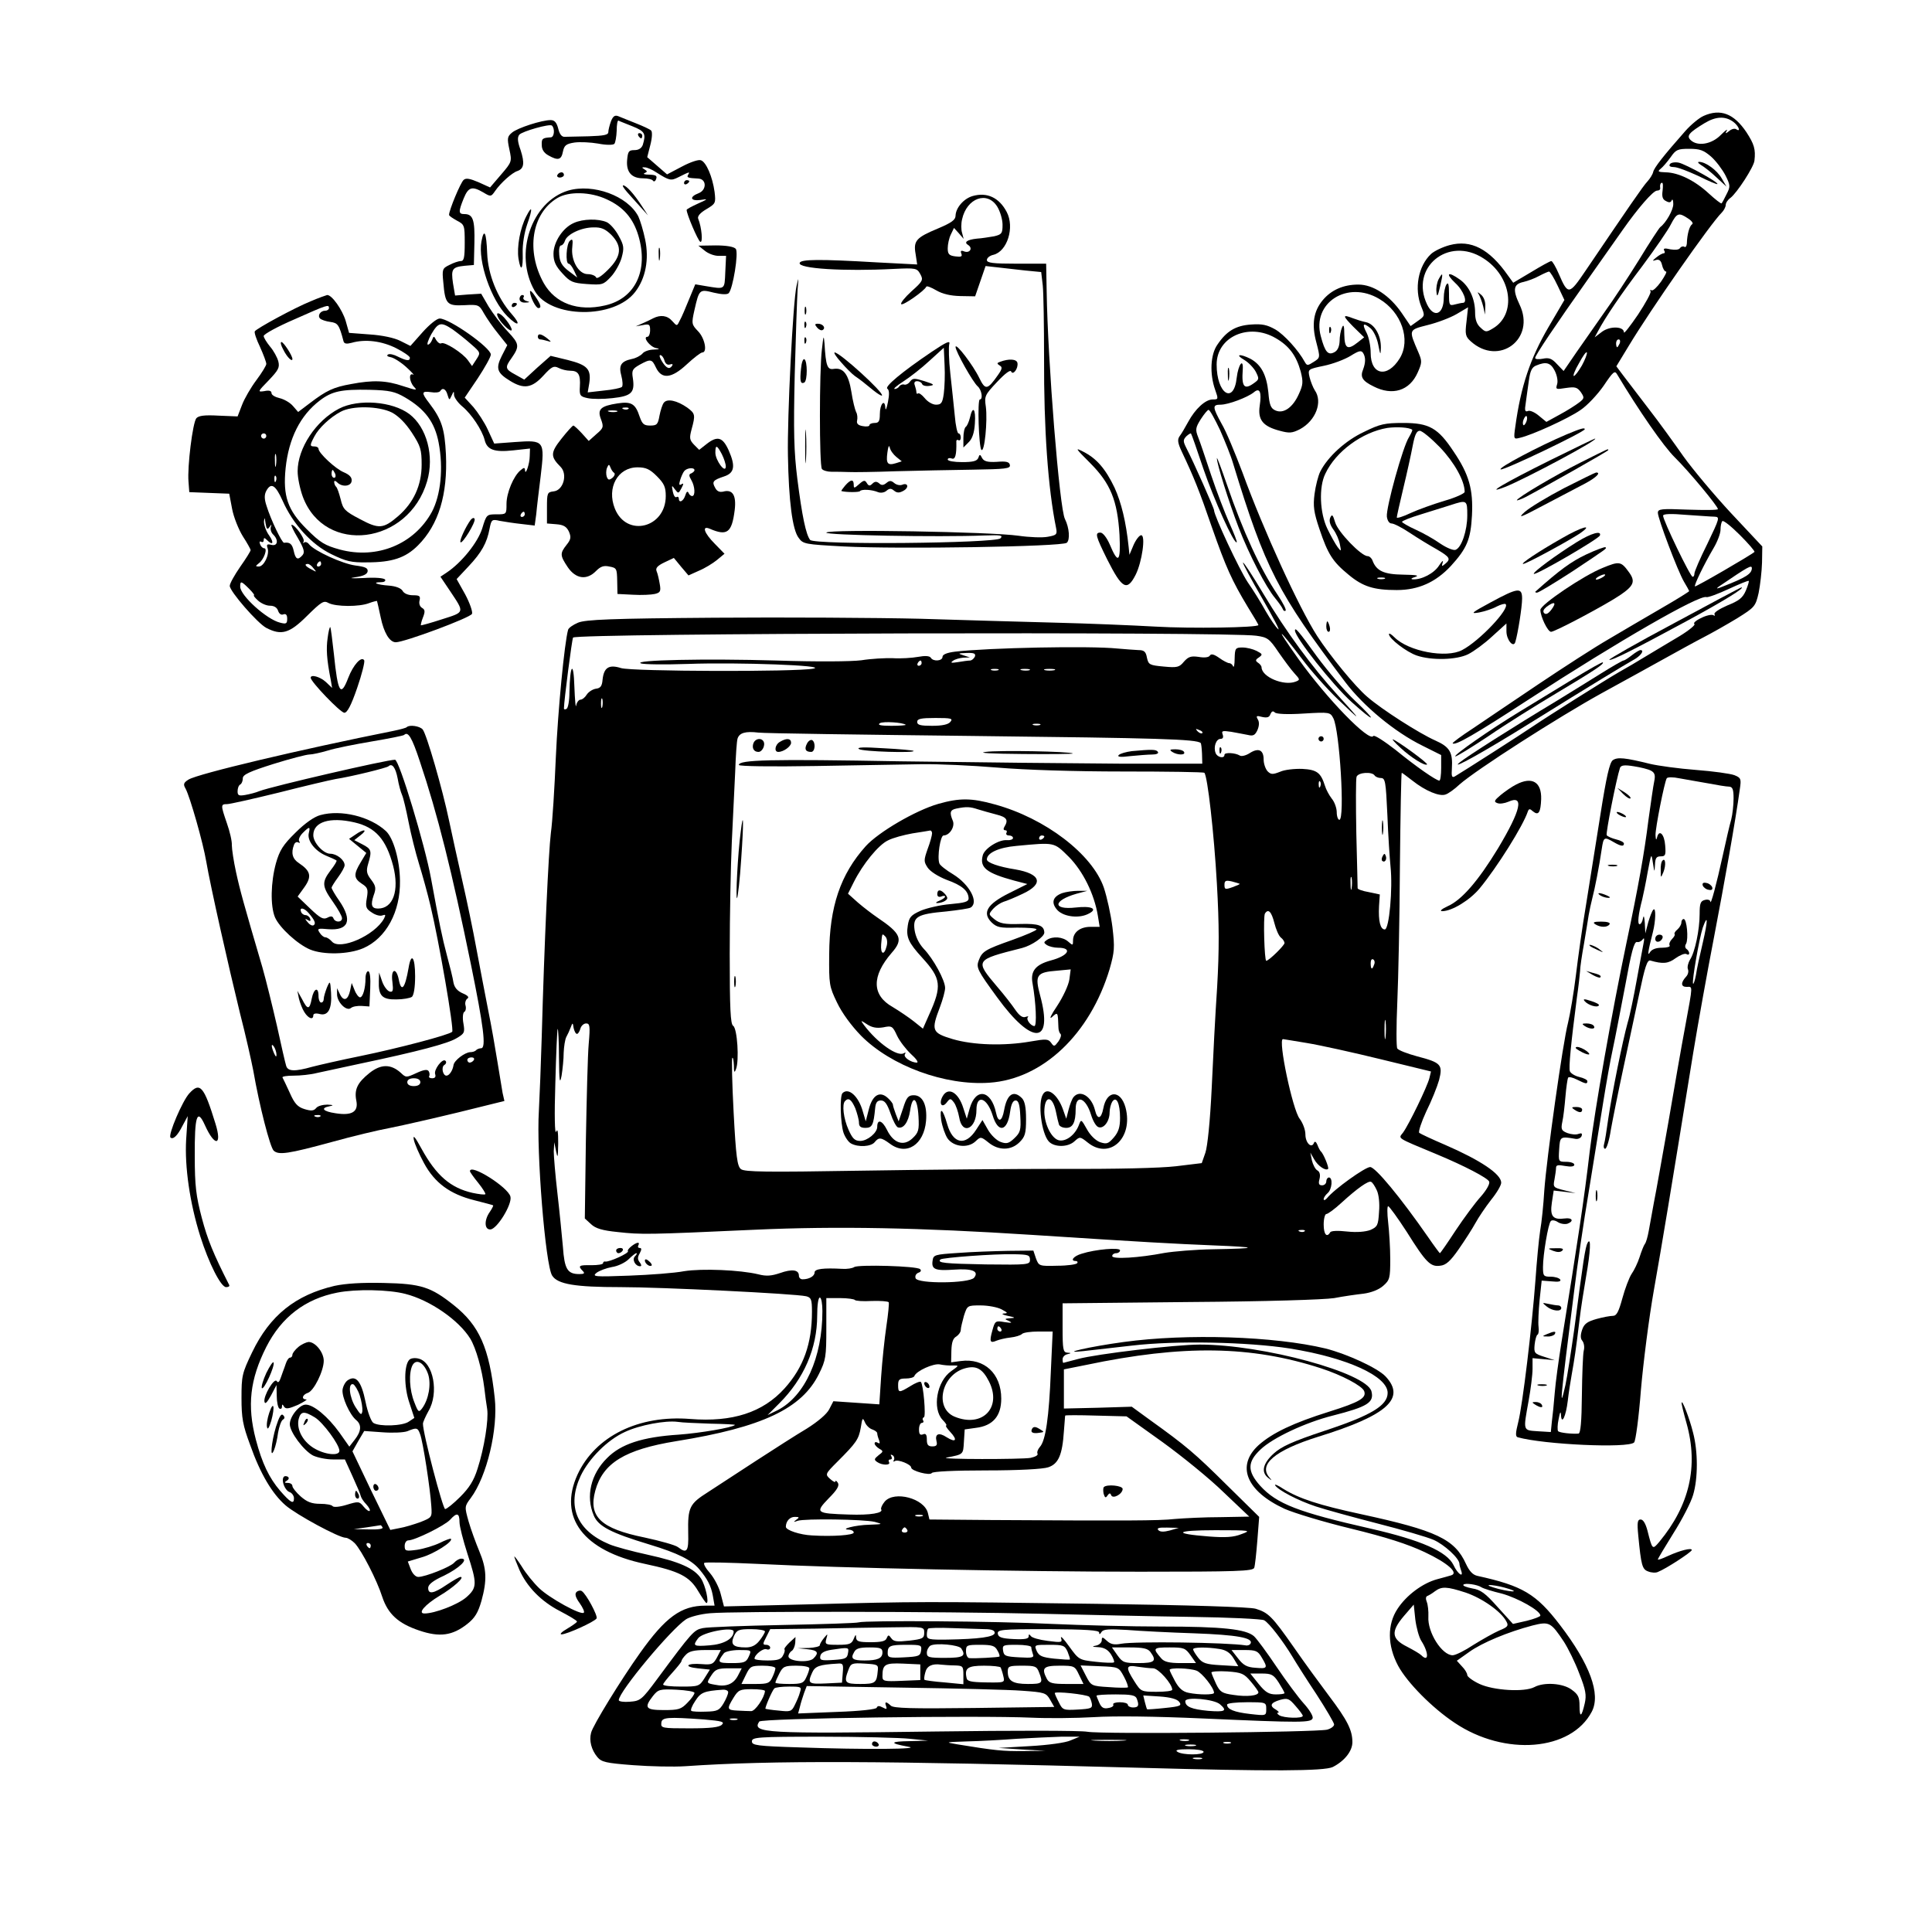 <?xml version="1.0" standalone="no"?>
<!DOCTYPE svg PUBLIC "-//W3C//DTD SVG 20010904//EN"
 "http://www.w3.org/TR/2001/REC-SVG-20010904/DTD/svg10.dtd">
<svg version="1.0" xmlns="http://www.w3.org/2000/svg"
 width="740pt" height="740pt" viewBox="0 0 740 740"
 preserveAspectRatio="xMidYMid meet">

<g transform="translate(0,740) scale(0.1,-0.1)"
fill="#000000" stroke="none">
<path d="M6525 6956 c-16 -7 -48 -33 -70 -58 -83 -94 -120 -141 -123 -157 -2
-9 -12 -25 -22 -36 -17 -18 -73 -100 -237 -342 -63 -93 -67 -94 -102 -13 -12
28 -25 50 -29 50 -5 0 -39 -19 -77 -42 l-69 -41 -21 29 c-71 101 -141 137
-223 115 -26 -7 -58 -22 -71 -34 -49 -46 -65 -133 -37 -202 14 -34 14 -35 -13
-54 l-28 -20 -34 50 c-46 67 -109 109 -166 109 -57 0 -103 -20 -136 -59 -36
-43 -44 -93 -25 -163 15 -58 15 -58 -10 -74 -23 -15 -26 -15 -34 -1 -25 46
-79 105 -113 125 -32 18 -51 22 -93 19 -59 -4 -94 -25 -129 -77 -27 -38 -30
-112 -9 -172 13 -37 13 -38 -9 -38 -28 0 -67 -36 -94 -86 -12 -22 -26 -46 -33
-55 -9 -13 -7 -26 9 -60 45 -95 67 -149 115 -289 54 -154 76 -203 138 -306 22
-35 40 -66 40 -68 0 -10 -259 -14 -395 -6 -88 5 -259 12 -380 15 -121 3 -355
10 -520 15 -165 4 -520 6 -788 4 -397 -3 -494 -7 -523 -19 -19 -8 -36 -20 -38
-27 -14 -50 -39 -308 -47 -488 -5 -118 -13 -249 -19 -290 -9 -74 -25 -416 -35
-780 -3 -102 -8 -230 -11 -285 -10 -157 25 -592 51 -631 21 -33 88 -44 262
-44 156 0 667 -25 711 -35 19 -5 22 -12 22 -59 0 -122 -32 -213 -105 -294 -83
-92 -200 -130 -361 -117 -198 16 -364 -66 -432 -213 -75 -164 22 -292 258
-342 132 -28 171 -48 204 -104 15 -25 29 -46 32 -46 11 0 -4 68 -21 94 -26 39
-81 64 -204 91 -60 13 -126 31 -147 40 -125 52 -164 146 -110 262 32 67 103
138 169 168 57 27 156 45 202 39 17 -3 74 -5 127 -7 53 -1 95 -3 93 -5 -10
-10 -133 -31 -215 -37 -140 -9 -222 -36 -275 -90 -62 -61 -82 -146 -51 -219
17 -42 65 -67 214 -112 109 -33 160 -59 190 -94 32 -38 45 -64 52 -100 l7 -40
-35 0 c-93 0 -153 -44 -251 -182 -72 -101 -181 -278 -187 -305 -8 -30 1 -65
24 -93 16 -19 32 -23 137 -31 66 -5 156 -7 200 -4 334 23 747 21 1740 -6 504
-14 707 -13 740 3 45 23 75 61 75 95 0 46 -19 84 -90 178 -33 44 -94 127 -134
185 -84 120 -98 133 -146 148 -22 7 -250 14 -610 19 -671 9 -676 9 -1101 -2
l-326 -8 -12 46 c-6 26 -25 62 -41 81 -17 19 -27 37 -22 40 5 3 96 1 203 -4
315 -16 1002 -30 1465 -30 373 0 433 2 438 15 3 8 8 55 12 105 l7 90 -124 122
c-122 121 -156 150 -294 249 l-70 51 -130 -4 -130 -3 0 75 0 75 85 17 c371 78
633 74 900 -13 80 -26 157 -67 165 -87 10 -26 -16 -42 -134 -79 -137 -43 -217
-81 -270 -128 -87 -79 -48 -176 99 -244 36 -16 151 -51 255 -76 135 -33 216
-59 282 -90 87 -41 132 -80 101 -89 -7 -2 -31 -9 -54 -15 -55 -15 -117 -61
-151 -113 -40 -60 -39 -141 2 -218 35 -65 131 -162 217 -219 192 -129 446
-108 525 43 35 67 -7 182 -122 332 -91 119 -143 150 -316 188 -18 4 -31 18
-44 46 -43 95 -114 128 -400 190 -163 35 -239 60 -299 97 -21 14 -35 20 -32
14 12 -19 89 -59 156 -81 36 -12 142 -41 235 -65 94 -24 191 -52 216 -63 41
-18 99 -71 99 -92 0 -5 3 -15 6 -24 12 -32 -13 -15 -29 20 -25 51 -124 95
-317 139 -278 63 -360 95 -423 164 -50 56 -50 91 1 139 47 45 173 104 277 130
133 34 159 50 148 93 -19 71 -415 179 -658 179 -92 0 -395 -36 -465 -55 -30
-8 -56 -15 -57 -15 -2 0 -3 6 -3 14 0 8 8 17 18 19 16 4 16 5 0 6 -16 1 -18
13 -18 95 l0 94 488 5 c291 2 513 9 552 15 36 7 86 14 113 17 29 4 58 15 75
30 25 22 27 29 27 102 0 43 -4 106 -8 141 -4 34 -4 62 0 62 4 0 36 -44 71 -98
74 -118 91 -135 128 -130 22 2 39 17 71 63 23 33 52 78 64 100 12 22 39 62 60
89 22 27 39 56 39 66 0 33 -79 86 -215 145 -49 21 -94 42 -99 46 -4 4 8 41 27
82 20 40 42 95 49 120 15 59 8 67 -84 91 -37 10 -71 23 -76 30 -4 6 -4 85 0
176 4 91 9 326 10 522 2 197 5 358 7 358 2 0 20 -14 41 -30 49 -39 104 -62
127 -53 10 3 34 20 53 38 63 56 380 259 545 350 88 48 198 109 245 135 47 26
112 62 145 79 33 17 91 50 129 73 67 42 70 45 82 97 6 30 12 82 13 116 l1 62
-120 128 c-65 70 -147 168 -182 217 -35 50 -94 132 -133 182 -38 50 -82 107
-97 127 l-27 36 48 79 c83 138 313 468 356 510 8 8 15 22 15 29 0 8 8 20 18
27 25 19 90 119 92 143 5 43 -1 63 -31 109 -48 71 -99 91 -164 62z m113 -22
c21 -15 32 -42 12 -29 -6 4 -18 1 -27 -7 -14 -11 -16 -11 -9 2 5 8 -6 0 -23
-17 -35 -36 -90 -45 -116 -19 -16 16 -6 28 55 65 42 25 77 27 108 5z m-84
-134 c19 -17 43 -49 55 -72 19 -38 19 -43 4 -72 -8 -17 -17 -33 -19 -35 -2 -2
-24 15 -49 38 -54 50 -116 80 -165 81 -29 1 -32 3 -20 13 9 7 26 27 39 45 20
29 27 32 71 32 41 0 55 -5 84 -30z m-186 -131 c-3 -22 0 -33 13 -39 12 -7 19
-6 22 3 3 6 6 0 6 -14 1 -22 -28 -73 -50 -89 -4 -3 -41 -59 -81 -125 -41 -66
-100 -156 -132 -200 -31 -44 -79 -113 -107 -153 l-50 -73 -25 26 c-20 22 -31
26 -55 21 -16 -3 -29 -2 -29 3 0 10 78 126 204 304 50 71 109 155 131 186 59
84 117 151 132 151 7 0 12 3 12 8 -2 13 1 22 7 22 4 0 4 -14 2 -31z m98 -106
c14 -9 21 -19 15 -22 -10 -7 -19 -38 -20 -74 -1 -10 -5 -16 -10 -12 -5 3 -13
0 -16 -5 -4 -7 -19 -8 -37 -5 -21 5 -28 4 -24 -4 4 -6 3 -11 -1 -11 -5 0 -18
-7 -29 -16 -16 -13 -16 -15 -2 -10 13 4 20 -2 24 -19 3 -14 10 -25 15 -25 5 0
-4 -17 -19 -39 -15 -21 -31 -36 -36 -33 -5 3 -7 1 -4 -4 3 -5 -19 -45 -48 -89
-30 -44 -54 -75 -54 -68 0 23 -52 25 -83 3 l-29 -22 13 24 c27 51 86 139 171
251 49 66 98 137 108 158 23 44 30 46 66 22z m-785 -152 c110 -69 129 -215 37
-269 -25 -15 -28 -15 -47 3 -14 12 -21 30 -21 57 0 53 -22 101 -58 127 -46 33
-58 25 -18 -13 32 -29 49 -76 29 -76 -5 0 -18 -3 -30 -6 -22 -6 -23 -3 -23 42
0 35 -3 45 -10 34 -5 -8 -10 -31 -10 -50 0 -65 -38 -80 -64 -26 -67 141 81
263 215 177z m285 -105 l26 -55 -61 -104 c-70 -120 -106 -227 -127 -381 -7
-48 -6 -49 17 -43 46 10 186 74 232 106 26 17 66 60 89 93 37 55 43 60 52 44
82 -137 178 -276 221 -318 53 -52 165 -187 165 -198 0 -4 -52 -4 -115 -2 -101
4 -115 3 -115 -12 0 -22 76 -223 100 -264 11 -18 20 -35 20 -36 0 -2 -48 -32
-107 -66 -60 -35 -151 -88 -203 -119 -52 -30 -171 -107 -265 -170 -93 -63
-207 -139 -252 -170 -46 -30 -81 -56 -79 -58 9 -10 81 31 296 171 337 219 649
399 676 389 6 -2 44 12 85 31 41 19 75 33 77 31 2 -1 -3 -18 -11 -37 -12 -28
-26 -39 -71 -57 -32 -14 -53 -28 -49 -34 3 -5 1 -7 -5 -3 -6 3 -27 -1 -46 -11
-20 -9 -32 -20 -26 -23 5 -3 -20 -24 -56 -46 -36 -21 -93 -56 -127 -76 -34
-21 -82 -49 -107 -63 -52 -30 -271 -168 -327 -206 -36 -25 -272 -176 -301
-193 -11 -6 -13 1 -11 30 4 63 -8 83 -64 108 -61 27 -205 119 -260 167 -47 40
-144 159 -192 233 -70 109 -205 404 -286 626 -28 74 -63 159 -80 187 -35 64
-36 73 -4 73 30 0 103 28 127 47 23 20 31 2 23 -51 -8 -54 12 -79 77 -96 37
-10 47 -9 77 6 61 33 88 105 57 149 -7 11 -16 34 -20 50 -7 31 -7 31 55 44 34
7 79 24 102 38 32 20 41 22 48 11 10 -16 10 -36 0 -63 -12 -29 -3 -44 40 -65
72 -37 138 -17 169 53 17 38 17 44 3 77 -38 88 -39 86 35 105 37 9 87 28 111
42 l44 26 -6 -55 c-6 -48 -4 -57 16 -75 108 -98 251 9 187 141 -27 57 -23 78
15 86 17 4 44 14 60 23 17 9 33 16 38 17 4 0 19 -24 33 -54z m-683 -51 c85
-50 122 -157 78 -228 -47 -76 -111 -64 -111 21 0 26 -7 60 -15 76 -19 36 -14
42 14 19 12 -10 25 -37 30 -63 8 -41 9 -42 10 -12 1 47 -24 91 -57 98 -15 3
-37 10 -50 15 -41 16 -40 10 1 -32 l42 -41 -24 -19 c-39 -31 -51 -25 -52 29 0
35 -3 42 -9 27 -5 -11 -9 -34 -9 -52 -1 -21 -8 -36 -20 -42 -24 -13 -36 0 -52
61 -35 128 102 216 224 143z m-397 -150 c52 -30 79 -67 96 -128 10 -40 9 -51
-7 -86 -23 -52 -59 -77 -90 -63 -18 8 -23 21 -27 70 -7 67 -28 106 -69 128
-40 20 -60 17 -24 -4 17 -10 37 -31 45 -46 13 -26 13 -29 -5 -42 -39 -29 -50
-17 -45 50 3 47 -17 20 -23 -30 -11 -105 -77 -63 -77 50 0 106 123 161 226
101z m1318 -20 c-4 -8 -8 -15 -10 -15 -2 0 -4 7 -4 15 0 8 4 15 10 15 5 0 7
-7 4 -15z m-145 -85 c-13 -22 -26 -40 -31 -40 -4 0 4 22 20 49 15 28 28 46 30
41 2 -5 -7 -28 -19 -50z m-104 -20 c9 -18 13 -40 9 -52 -6 -20 -4 -20 34 -14
35 5 43 3 57 -16 14 -21 14 -24 -7 -40 -13 -10 -46 -31 -74 -46 l-51 -28 -28
23 c-15 13 -34 22 -42 19 -12 -5 -14 1 -9 31 3 21 8 60 12 86 5 37 12 51 28
57 38 16 55 11 71 -20z m-1282 -227 c19 -43 42 -100 50 -128 123 -403 171
-496 430 -838 69 -91 189 -191 295 -243 l72 -36 0 -49 c0 -27 -3 -49 -7 -49
-13 1 -87 52 -168 118 -44 34 -81 58 -85 53 -15 -25 -178 143 -286 294 -92
129 -84 129 14 0 33 -44 95 -114 138 -155 92 -88 92 -86 -1 16 -99 108 -198
243 -285 388 -41 69 -76 123 -79 121 -2 -2 31 -64 73 -136 42 -73 70 -126 62
-119 -9 7 -30 38 -48 69 -17 31 -48 81 -69 111 -32 48 -129 255 -129 276 0 8
-79 186 -106 238 -13 26 -13 31 0 45 9 8 17 13 18 10 2 -2 23 -62 47 -134 40
-117 118 -291 128 -282 2 2 -11 35 -28 73 -17 38 -49 121 -70 184 -21 63 -43
129 -50 146 -11 28 -10 36 10 68 13 20 26 36 30 36 5 0 24 -35 44 -77z m1173
31 c-4 -9 -9 -15 -11 -12 -3 3 -3 13 1 22 4 9 9 15 11 12 3 -3 3 -13 -1 -22z
m721 -363 c21 -1 20 -5 -27 -103 -28 -56 -50 -107 -50 -115 0 -7 -3 -13 -7
-12 -9 0 -114 218 -113 234 0 7 31 8 88 3 48 -3 97 -7 109 -7z m153 -135 c-13
-12 -225 -135 -228 -132 -4 4 34 83 71 146 15 25 27 57 27 71 0 14 3 29 7 33
4 4 34 -20 67 -53 33 -33 58 -62 56 -65z m-10 -63 c-1 -21 -23 -35 -110 -69
-24 -10 -29 -10 -17 -1 115 78 127 85 127 70z m-1898 -258 c43 -6 50 -11 85
-63 21 -30 48 -67 61 -81 22 -24 22 -25 4 -32 -45 -17 -129 18 -130 55 0 5 -6
13 -14 18 -10 7 -10 11 4 20 15 11 14 13 -9 25 -14 7 -38 13 -54 13 -27 0 -29
-3 -30 -42 0 -24 -3 -37 -6 -30 -2 6 -9 12 -15 12 -5 0 -23 9 -38 20 -20 14
-31 17 -36 9 -4 -7 -21 -9 -43 -5 -29 4 -39 1 -56 -18 -18 -22 -26 -24 -78
-19 -54 5 -58 7 -64 34 -4 23 -11 29 -32 29 -14 1 -51 3 -81 6 -106 11 -494 3
-622 -12 -32 -4 -48 -11 -48 -20 0 -16 -36 -19 -45 -3 -5 7 -22 8 -49 3 -22
-4 -66 -7 -96 -5 -30 1 -84 -2 -121 -8 -39 -5 -169 -6 -325 -1 -269 8 -553 2
-519 -11 11 -4 92 -5 180 -2 192 7 541 -6 480 -18 -66 -13 -692 -11 -736 2
-47 15 -66 2 -71 -44 -2 -25 -8 -33 -26 -35 -12 -2 -28 -12 -35 -23 -6 -10
-17 -19 -24 -19 -6 0 -14 -10 -16 -22 -2 -13 -5 20 -7 72 -3 102 -17 86 -19
-22 0 -31 -5 -60 -11 -63 -5 -3 -10 -3 -10 2 0 27 31 267 35 271 16 17 2505
23 2617 7z m-1078 -80 c-4 -8 -12 -15 -19 -15 -7 0 -28 -3 -46 -6 -26 -4 -30
-3 -19 5 8 6 26 11 40 12 l25 1 -25 8 c-22 7 -21 8 12 9 29 1 36 -2 32 -14z
m-204 -25 c0 -5 -5 -10 -11 -10 -5 0 -7 5 -4 10 3 6 8 10 11 10 2 0 4 -4 4
-10z m293 -27 c-7 -2 -19 -2 -25 0 -7 3 -2 5 12 5 14 0 19 -2 13 -5z m120 0
c-7 -2 -21 -2 -30 0 -10 3 -4 5 12 5 17 0 24 -2 18 -5z m95 0 c-10 -2 -26 -2
-35 0 -10 3 -2 5 17 5 19 0 27 -2 18 -5z m-1731 -140 c-3 -10 -5 -4 -5 12 0
17 2 24 5 18 2 -7 2 -21 0 -30z m2687 -26 c99 6 101 5 113 -18 24 -46 45 -389
23 -389 -5 0 -10 13 -10 29 0 15 -8 39 -19 52 -10 13 -22 35 -26 49 -16 50
-30 62 -87 65 -29 1 -68 -3 -85 -11 -28 -11 -35 -11 -48 2 -8 9 -15 29 -15 45
0 37 -20 46 -54 24 -14 -9 -31 -13 -37 -9 -18 11 -59 13 -59 3 0 -16 -28 -10
-34 7 -9 23 2 54 19 54 9 0 12 6 8 17 -5 14 -1 15 33 10 21 -4 50 -9 64 -12
20 -5 27 -1 36 18 7 16 8 31 2 41 -8 14 -6 16 16 10 19 -4 28 -2 32 11 5 11
10 13 17 6 6 -6 49 -8 111 -4z m-1354 -32 c-8 -10 -31 -15 -70 -15 -44 0 -57
3 -57 15 0 12 15 15 70 15 61 0 68 -2 57 -15z m-171 -11 c2 -2 -22 -4 -55 -4
-41 0 -54 3 -44 10 13 8 88 3 99 -6z m514 -1 c-7 -2 -19 -2 -25 0 -7 3 -2 5
12 5 14 0 19 -2 13 -5z m622 -31 c-3 -3 -11 0 -18 7 -9 10 -8 11 6 5 10 -3 15
-9 12 -12z m-870 -11 c700 -8 849 -12 864 -27 2 -2 4 -20 5 -41 l1 -38 -315 0
c-173 1 -551 5 -840 9 -501 9 -620 6 -620 -14 0 -5 123 -7 293 -4 160 3 344 6
407 7 63 1 194 -5 290 -13 107 -9 294 -15 482 -15 168 0 309 -2 311 -5 12 -12
37 -230 48 -425 9 -159 9 -254 1 -395 -7 -102 -16 -277 -21 -390 -6 -125 -16
-221 -24 -245 l-14 -40 -99 -12 c-60 -7 -229 -11 -434 -10 -184 0 -533 -3
-775 -7 -360 -6 -443 -5 -457 6 -14 11 -19 46 -28 217 -6 112 -8 206 -5 209 3
3 5 -10 6 -29 0 -27 2 -30 8 -14 13 32 5 157 -11 166 -10 7 -13 64 -13 276 0
147 4 340 8 428 4 88 10 209 13 270 2 60 6 117 9 126 7 22 30 29 80 23 22 -3
396 -8 830 -13z m1530 -151 c3 -5 14 -10 24 -10 17 0 19 -13 25 -142 3 -79 9
-167 12 -197 9 -84 -5 -241 -22 -241 -17 0 -25 32 -22 89 l3 45 -42 9 c-24 4
-43 11 -43 15 0 4 -2 98 -5 210 -2 111 -2 209 1 217 7 17 59 20 69 5z m-208
-42 c-3 -8 -6 -5 -6 6 -1 11 2 17 5 13 3 -3 4 -12 1 -19z m120 -390 c-2 -13
-4 -5 -4 17 -1 22 1 32 4 23 2 -10 2 -28 0 -40z m-429 17 c2 -2 -11 -7 -27
-13 -28 -10 -31 -9 -31 9 0 16 5 18 28 13 15 -4 28 -8 30 -9z m133 -150 c6
-24 17 -50 25 -56 8 -6 14 -16 14 -21 0 -9 -60 -68 -70 -68 -7 0 -12 169 -5
181 13 20 25 7 36 -36z m382 -160 c-7 -21 -13 -19 -13 6 0 11 4 18 10 14 5 -3
7 -12 3 -20z m44 -277 c-2 -18 -4 -6 -4 27 0 33 2 48 4 33 2 -15 2 -42 0 -60z
m-3097 12 c4 0 10 9 13 20 3 11 13 20 22 20 14 0 16 -9 10 -77 -4 -43 -8 -211
-11 -374 l-4 -296 24 -22 c17 -16 42 -24 102 -30 91 -10 112 -10 528 9 312 14
627 8 1061 -20 431 -28 544 -34 690 -40 179 -7 179 -12 0 -15 -66 -1 -149 -8
-185 -14 -98 -19 -200 -25 -200 -12 0 6 7 11 15 11 8 0 15 5 15 11 0 12 -94 4
-147 -13 -31 -9 -46 -28 -22 -28 5 0 8 -4 5 -8 -3 -5 -37 -10 -76 -10 -70 -2
-71 -1 -82 28 l-10 30 -96 -1 c-54 -1 -140 -4 -192 -8 -90 -6 -95 -7 -98 -30
-5 -33 10 -39 82 -34 70 5 97 -6 77 -31 -19 -22 -216 -24 -224 -2 -3 8 1 17
10 21 10 3 13 9 7 14 -12 12 -235 18 -252 8 -7 -5 -27 -8 -45 -7 -74 4 -107 0
-107 -14 0 -14 -21 -26 -46 -26 -8 0 -14 6 -14 14 0 23 -27 26 -72 10 -33 -11
-52 -13 -83 -5 -70 17 -217 23 -285 12 -36 -7 -130 -14 -210 -17 -134 -5 -143
-4 -125 11 11 8 37 18 59 22 22 3 51 17 64 30 12 12 26 23 29 23 4 0 2 -5 -5
-12 -12 -12 1 -38 20 -38 6 0 5 6 -1 14 -9 11 -10 20 -1 35 8 15 8 21 0 21 -6
0 -8 5 -5 10 3 6 3 10 -2 10 -12 -1 -43 -26 -38 -32 7 -7 -72 -43 -87 -40 -5
1 -8 -2 -8 -6 0 -5 -20 -8 -45 -8 -47 1 -53 -2 -33 -22 9 -9 6 -12 -13 -12
-46 0 -57 19 -63 105 -4 44 -13 136 -21 205 -8 69 -14 141 -14 160 l2 35 7
-35 c6 -29 7 -24 8 30 0 46 -2 59 -8 45 -5 -12 -7 64 -3 185 3 113 7 207 9
209 2 2 5 -47 5 -110 1 -91 3 -105 10 -69 4 25 8 64 8 88 1 23 5 50 10 60 5 9
13 26 17 37 7 19 8 19 11 -2 3 -13 8 -23 13 -23z m2796 -35 c49 -8 176 -36
282 -62 l193 -47 -6 -25 c-8 -33 -79 -179 -101 -209 -18 -24 -30 -17 131 -84
101 -42 194 -90 199 -104 3 -9 -11 -33 -32 -57 -21 -23 -64 -81 -96 -129 -32
-49 -59 -88 -61 -88 -1 0 -22 28 -46 63 -105 151 -201 267 -221 267 -19 0
-138 -85 -165 -119 -7 -8 -13 -10 -13 -4 0 6 7 16 15 23 17 14 21 60 5 60 -5
0 -10 -7 -10 -15 0 -8 -7 -15 -16 -15 -12 0 -15 6 -10 24 4 16 1 28 -8 33 -8
4 -17 22 -21 38 l-6 30 15 -26 c14 -25 44 -45 53 -36 4 5 -18 59 -28 67 -3 3
-9 14 -13 25 -5 12 -10 15 -13 8 -9 -24 -33 -1 -33 32 0 18 -10 44 -22 60 -27
34 -84 305 -64 305 2 0 43 -7 92 -15z m267 -563 c8 -16 12 -50 9 -84 -3 -51
-6 -57 -33 -69 -19 -7 -51 -10 -89 -6 -35 4 -62 3 -65 -3 -13 -22 -25 -8 -25
30 0 22 5 40 10 40 6 0 32 19 58 43 60 55 105 87 114 80 5 -2 14 -16 21 -31z
m-276 -158 c-3 -3 -12 -4 -19 -1 -8 3 -5 6 6 6 11 1 17 -2 13 -5z m-1052 -109
c0 -19 -6 -20 -169 -18 -161 3 -187 6 -174 19 8 7 207 22 283 20 53 -1 60 -3
60 -21z m-795 -197 c0 -178 -67 -325 -171 -379 l-39 -19 45 45 c94 94 145 211
145 336 0 39 4 69 10 69 6 0 10 -24 10 -52z m124 43 c3 -4 32 -6 65 -4 33 1
62 -1 65 -5 2 -4 -2 -45 -9 -92 -7 -47 -16 -133 -20 -192 l-7 -107 -88 6 -88
6 -16 -31 c-9 -18 -43 -47 -86 -74 -39 -23 -126 -79 -194 -123 -67 -44 -150
-98 -184 -120 -71 -45 -78 -58 -76 -157 2 -71 -5 -80 -39 -54 -10 8 -68 24
-128 37 -168 34 -216 80 -189 179 29 106 113 158 310 190 330 53 482 125 547
258 26 52 28 66 28 174 l0 116 53 0 c29 0 54 -4 56 -7z m562 -36 c24 -13 26
-15 9 -16 -11 -1 -4 -5 15 -9 29 -6 31 -8 10 -9 -23 -2 -24 -3 -5 -11 14 -7
10 -8 -17 -4 -35 6 -37 5 -47 -32 -12 -43 -9 -50 16 -39 10 4 34 10 53 12 19
2 39 8 45 14 5 5 33 9 63 9 l54 0 -7 -152 c-7 -177 -20 -266 -42 -290 -8 -9
-12 -21 -9 -26 3 -6 -9 -12 -27 -16 -35 -6 -354 -6 -322 1 66 13 64 11 67 61
l3 47 43 6 c65 8 97 45 97 112 0 96 -65 156 -155 144 l-37 -5 1 45 c1 31 6 47
19 54 9 6 17 17 17 25 0 8 6 32 12 54 13 40 13 40 64 40 29 0 65 -7 80 -15z
m-1 -75 c3 -5 1 -10 -4 -10 -6 0 -11 5 -11 10 0 6 2 10 4 10 3 0 8 -4 11 -10z
m-185 -140 c24 0 24 0 -7 -22 -55 -39 -73 -143 -33 -186 12 -12 18 -22 14 -22
-4 0 3 -11 16 -25 29 -31 21 -42 -14 -20 -30 20 -46 13 -39 -15 4 -15 0 -20
-16 -20 -16 0 -21 6 -21 26 0 19 -4 25 -15 20 -11 -4 -15 1 -15 19 0 14 5 25
11 25 5 0 8 4 5 9 -4 5 -2 11 3 13 8 3 -2 125 -12 135 -3 3 -21 -4 -40 -16
-44 -27 -47 -26 -47 4 0 21 5 25 29 25 16 0 31 4 33 9 7 20 74 50 98 45 14 -3
36 -5 50 -4z m138 -61 c51 -101 -26 -179 -132 -135 -78 33 -50 160 40 185 43
12 67 -1 92 -50z m664 -232 c76 -55 182 -141 235 -193 l98 -93 -110 -2 c-60 0
-139 -4 -175 -7 -62 -7 -185 -7 -707 -4 l-233 2 -6 25 c-14 56 -128 86 -165
44 -10 -12 -16 -25 -14 -30 10 -14 -40 -23 -124 -20 -126 4 -130 7 -77 62 33
33 42 49 35 60 -5 7 -9 10 -9 5 0 -5 -9 -1 -20 9 -20 18 -20 19 27 66 73 73
82 86 90 131 6 38 7 40 16 20 5 -12 18 -24 28 -27 11 -4 19 -10 19 -15 0 -5 3
-16 7 -26 4 -12 3 -15 -5 -10 -7 4 -12 3 -12 -3 0 -5 8 -14 18 -20 16 -9 16
-11 -3 -25 -17 -14 -18 -17 -5 -26 19 -13 53 -13 45 0 -3 6 -1 10 5 10 6 0 8
5 4 12 -4 7 -3 8 5 4 6 -4 8 -12 5 -18 -4 -6 -2 -8 4 -4 12 7 62 -13 62 -25 0
-13 72 -32 79 -21 3 6 87 10 209 10 121 0 217 5 237 12 39 13 54 47 60 138 3
31 4 59 5 60 0 2 53 2 118 0 l117 -3 137 -98z m-919 -284 c-7 -2 -19 -2 -25 0
-7 3 -2 5 12 5 14 0 19 -2 13 -5z m-483 -14 c-12 -9 -11 -10 5 -4 27 9 251 6
295 -4 33 -9 32 -9 -20 -11 -53 -1 -118 -18 -77 -19 9 -1 17 -5 17 -11 0 -10
-80 -16 -160 -11 -45 2 -100 20 -100 33 0 21 15 38 34 38 18 0 19 -2 6 -11z
m425 -39 c3 -5 -1 -10 -10 -10 -9 0 -13 5 -10 10 3 6 8 10 10 10 2 0 7 -4 10
-10z m1006 -2 c-23 -6 -37 -6 -44 1 -8 8 2 11 34 10 l44 -1 -34 -10z m274 -14
c-30 -12 -61 -14 -125 -9 -142 11 -128 24 25 24 136 0 139 -1 100 -15z m920
-204 c6 -4 40 -15 78 -24 61 -17 147 -65 147 -84 0 -4 -24 -13 -52 -20 l-53
-12 -59 65 c-47 53 -65 66 -97 71 -21 4 -37 10 -34 14 5 8 54 1 70 -10z m88
-1 c59 -16 39 -20 -23 -5 -30 8 -46 14 -35 15 11 0 37 -4 58 -10z m-149 -19
c62 -21 136 -72 156 -111 9 -16 5 -21 -27 -34 -21 -9 -65 -34 -99 -55 -33 -22
-69 -40 -80 -40 -41 0 -97 88 -93 148 1 21 -2 46 -6 56 -5 12 -4 21 2 23 5 2
19 10 29 18 26 19 44 19 118 -5z m-170 -185 c29 -45 29 -84 0 -55 -6 6 -30 20
-55 33 -60 30 -62 58 -12 117 l38 44 6 -57 c4 -31 14 -68 23 -82z m-1459 104
c171 -4 430 -10 576 -12 146 -2 273 -8 281 -13 19 -10 73 -81 108 -139 13 -22
54 -87 92 -144 37 -57 68 -110 68 -116 0 -7 -12 -16 -27 -20 -43 -10 -862 -18
-918 -8 -28 5 -285 5 -580 1 -656 -9 -706 -6 -677 38 8 13 843 24 1042 15 63
-3 171 -2 240 2 78 5 235 3 415 -5 384 -17 419 -17 423 2 1 9 -14 33 -34 55
-20 22 -67 85 -104 140 -37 55 -76 108 -87 118 -31 27 -120 37 -353 37 -118 0
-307 5 -420 10 -216 11 -716 14 -741 6 -8 -3 -138 -7 -289 -10 -151 -3 -290
-8 -308 -12 -34 -7 -40 -13 -174 -194 -60 -81 -65 -85 -106 -88 -23 -2 -42 1
-42 6 0 32 200 272 258 310 14 9 55 20 92 23 89 8 885 7 1265 -2z m2005 -107
c16 -25 43 -79 59 -122 25 -63 28 -83 21 -114 -12 -53 -20 -57 -20 -10 0 33
-5 44 -30 62 -33 25 -106 30 -143 10 -38 -20 -156 -13 -210 12 -26 12 -47 28
-47 34 0 7 -9 22 -20 33 l-20 22 48 34 c49 35 147 76 242 101 64 16 70 13 120
-62z m-2450 34 c0 -21 -6 -24 -57 -30 -46 -5 -60 -4 -69 9 -10 14 -12 14 -18
0 -4 -11 -20 -15 -61 -15 -45 0 -55 3 -56 18 0 13 -2 12 -9 -5 -8 -20 -17 -23
-60 -23 -48 0 -51 1 -45 23 6 21 6 21 -9 3 -9 -11 -16 -23 -16 -28 0 -4 -19
-9 -42 -10 l-43 -1 38 -4 c39 -4 45 -13 23 -35 -17 -18 -96 -12 -96 8 0 7 6
17 13 21 6 4 12 18 13 31 l1 22 -24 -22 c-12 -12 -21 -23 -18 -26 2 -3 0 -13
-6 -23 -7 -15 -21 -19 -59 -19 -28 0 -50 3 -50 7 0 15 33 41 46 36 8 -3 14 0
14 6 0 6 -7 11 -15 11 -14 0 -14 3 0 30 l15 30 173 2 c94 2 227 4 295 5 122 2
122 2 122 -21z m233 14 c25 0 37 -5 37 -14 0 -16 -60 -24 -182 -26 -70 -1 -78
1 -78 18 0 10 2 21 5 24 3 3 45 4 93 2 48 -2 104 -3 125 -4z m-963 -9 c0 -28
-38 -49 -92 -53 -62 -5 -66 -2 -44 27 16 23 136 46 136 26z m120 0 c0 -4 -9
-20 -21 -35 -14 -18 -30 -26 -52 -26 -49 0 -60 11 -46 43 11 24 18 27 66 27
29 0 53 -4 53 -9z m1280 -4 c0 -8 3 -8 9 2 7 11 28 12 97 8 49 -4 166 -10 259
-13 162 -6 226 -17 215 -39 -3 -6 -12 -9 -20 -7 -70 11 -422 16 -476 6 -26 -5
-40 -2 -54 11 -17 16 -20 16 -20 2 0 -8 -10 -18 -22 -20 -17 -3 -15 -5 8 -6
22 -1 37 -9 49 -27 9 -14 14 -28 12 -31 -3 -3 -35 -2 -70 2 -64 7 -65 8 -102
59 -20 28 -34 43 -31 32 6 -17 2 -18 -51 -11 -32 4 -61 12 -65 19 -6 8 -8 7
-8 -2 0 -9 -15 -12 -57 -10 -46 2 -59 7 -61 20 -3 16 12 18 192 18 147 -1 196
-4 196 -13z m-528 -61 c19 -29 8 -36 -62 -36 -63 0 -70 2 -70 20 0 10 7 23 14
27 21 11 109 3 118 -11z m-154 -8 c-3 -21 -9 -23 -65 -26 -56 -3 -63 -1 -63
16 0 28 8 32 72 32 56 0 59 -1 56 -22z m292 1 c7 -11 10 -22 8 -24 -3 -3 -95
-8 -115 -6 -7 0 -13 12 -13 26 0 24 3 25 55 25 45 0 56 -4 65 -21z m130 12 c0
-5 3 -17 6 -26 6 -14 -1 -16 -52 -13 -52 3 -59 5 -62 26 -3 21 0 22 52 22 31
0 56 -4 56 -9z m139 -17 c6 -15 10 -28 9 -30 -2 -2 -29 0 -60 3 -46 5 -58 10
-67 29 -10 24 -10 24 48 24 53 0 59 -2 70 -26z m-841 -6 c-3 -20 -10 -23 -56
-26 -47 -3 -53 -1 -50 15 2 12 16 20 43 24 67 10 67 10 63 -13z m132 3 c0 -23
-19 -31 -69 -31 -45 0 -54 7 -40 31 7 15 21 19 59 19 42 0 50 -3 50 -19z
m1026 2 c26 -35 17 -43 -45 -43 -55 0 -61 2 -81 30 l-21 30 67 0 c52 0 70 -4
80 -17z m154 -13 l21 -30 -59 0 c-44 0 -63 5 -74 18 -34 39 -32 42 31 42 55 0
61 -2 81 -30z m111 24 c26 -4 41 -15 54 -36 l18 -30 -68 4 c-56 3 -70 8 -86
29 -10 13 -19 27 -19 32 0 8 51 9 101 1z m-1925 -33 c-14 -25 -19 -28 -57 -25
-58 5 -74 -10 -17 -16 l47 -5 -20 -32 c-20 -32 -23 -33 -90 -33 -38 0 -69 3
-69 8 0 4 16 24 35 45 19 21 35 41 35 44 0 4 7 15 17 25 12 13 31 18 75 18
l59 0 -15 -29z m122 4 c-10 -22 -17 -25 -65 -25 -55 0 -57 3 -30 38 5 6 31 12
58 12 48 0 48 0 37 -25z m1965 -4 c24 -40 22 -43 -24 -39 -33 2 -47 10 -67 36
l-25 32 50 0 c43 0 51 -3 66 -29z m-1605 -58 l-3 -38 -62 -3 c-66 -3 -71 0
-52 42 11 24 27 30 97 34 21 2 23 -2 20 -35z m134 7 c-4 -46 -9 -50 -67 -50
-59 0 -64 5 -45 55 9 24 14 26 62 23 50 -3 53 -4 50 -28z m163 -5 l0 -30 -72
-3 c-67 -3 -73 -1 -73 17 0 46 9 52 79 49 l66 -3 0 -30z m133 26 c30 -1 32 -3
32 -37 l0 -35 -72 7 c-40 3 -75 8 -77 10 -2 2 -1 14 3 28 6 25 26 35 61 30 11
-1 35 -3 53 -3z m-688 -11 c0 -5 -5 -21 -12 -35 -10 -22 -17 -25 -64 -25 l-54
0 17 35 c16 33 20 35 65 35 26 0 48 -4 48 -10z m130 0 c0 -5 -5 -21 -12 -35
-10 -22 -17 -25 -65 -25 -29 0 -53 2 -53 5 0 4 7 19 15 35 14 27 20 30 65 30
28 0 50 -4 50 -10z m733 3 c2 -5 7 -19 10 -33 6 -25 6 -25 -66 -24 -59 1 -73
4 -75 18 -8 37 5 46 67 46 33 0 62 -3 64 -7z m147 -19 c16 -41 13 -44 -43 -44
-58 0 -77 12 -77 47 0 21 4 23 55 23 50 0 56 -2 65 -26z m153 -9 l17 -35 -65
0 c-53 0 -66 3 -75 19 -22 42 -14 51 48 51 57 0 59 -1 75 -35z m172 -7 c11
-20 17 -39 15 -41 -3 -2 -36 -2 -73 1 -67 4 -68 5 -88 44 l-20 39 73 -3 c73
-3 73 -3 93 -40z m112 32 c20 0 73 -60 73 -82 0 -5 -27 -8 -60 -8 -59 0 -60 1
-85 40 -35 55 -33 64 13 56 20 -3 47 -6 59 -6z m-1591 -29 c-17 -32 -45 -43
-87 -34 -34 6 -34 6 -13 38 14 21 24 25 65 25 l50 0 -15 -29z m1757 20 c21 -8
67 -66 67 -85 0 -8 -58 -8 -97 0 -22 4 -37 17 -52 44 -11 21 -21 40 -21 44 0
9 76 7 103 -3z m208 -42 c16 -19 29 -37 29 -41 0 -13 -44 -18 -95 -10 -44 6
-52 11 -67 42 -9 19 -17 39 -18 44 0 4 28 6 61 4 55 -4 64 -8 90 -39z m107 -4
c12 -19 22 -37 22 -40 0 -3 -15 -5 -33 -5 -27 0 -40 8 -66 40 l-32 40 43 0
c38 0 46 -4 66 -35z m-1834 -37 c-3 -13 -13 -35 -20 -49 -12 -25 -17 -26 -61
-21 -26 2 -49 6 -51 7 -3 3 25 69 34 78 4 4 29 7 56 7 47 0 49 -1 42 -22z
m852 6 c85 -6 91 -8 106 -34 l16 -28 -307 -4 c-241 -3 -309 -1 -319 9 -18 17
-25 16 -18 -2 4 -12 2 -13 -13 -5 -13 7 -20 7 -23 -1 -2 -6 -63 -13 -152 -16
l-149 -6 7 26 c3 14 11 38 16 53 l10 26 368 -6 c202 -3 408 -8 458 -12z
m-1256 -8 c0 -6 -12 -23 -27 -38 -24 -25 -34 -28 -90 -28 -71 0 -77 9 -42 54
20 25 26 27 90 24 38 -2 69 -7 69 -12z m129 2 c0 -7 -8 -26 -18 -43 -16 -26
-23 -30 -67 -31 -27 -1 -52 0 -56 3 -4 2 2 19 15 38 21 33 34 38 105 43 12 1
22 -4 21 -10z m141 5 c-2 -26 -38 -78 -53 -77 -9 0 -33 1 -52 2 -41 2 -42 6
-15 50 18 29 24 32 70 32 27 0 50 -3 50 -7z m1242 -22 c3 -3 8 -15 10 -26 3
-18 -3 -20 -54 -23 -54 -3 -58 -2 -72 27 -9 17 -16 33 -16 36 0 8 122 -5 132
-14z m182 -7 c10 -26 7 -34 -14 -34 -11 0 -20 5 -20 10 0 6 -14 10 -31 10 -16
0 -28 -4 -25 -9 3 -5 -5 -11 -18 -13 -18 -4 -27 1 -35 19 -6 13 -11 26 -11 28
0 3 33 5 74 5 58 0 75 -3 80 -16z m163 -13 c10 -14 4 -17 -55 -23 -37 -4 -67
-6 -68 -5 -2 1 -5 14 -9 28 l-6 25 63 -4 c42 -3 67 -10 75 -21z m156 -9 c29
-25 20 -30 -45 -25 -64 6 -88 16 -88 37 0 18 111 8 133 -12z m317 -44 c0 -11
-72 -9 -90 2 -8 5 -10 10 -5 10 6 0 2 5 -7 11 -27 15 -22 27 15 38 29 8 35 5
59 -23 15 -17 28 -34 28 -38z m-140 26 c0 -26 0 -26 -62 -19 -61 7 -88 18 -88
36 0 5 34 9 75 9 74 0 75 0 75 -26z m-2153 -40 c69 -6 79 -9 68 -20 -10 -10
-44 -14 -124 -14 -104 0 -110 1 -108 20 1 23 23 24 164 14z m126 -1 c-7 -2
-19 -2 -25 0 -7 3 -2 5 12 5 14 0 19 -2 13 -5z m662 -73 l70 -7 -69 -2 c-78
-1 -81 -8 -9 -21 64 -10 -165 -12 -415 -3 -163 5 -182 8 -182 23 0 16 20 18
268 18 147 0 299 -4 337 -8z m616 -6 c-19 -9 -85 -18 -155 -22 l-121 -7 90 -6
90 -5 -85 -1 c-78 -1 -108 2 -255 26 -47 8 -45 8 40 11 50 1 135 6 190 10 55
3 132 7 170 8 l70 0 -34 -14z m202 -1 c-29 -2 -78 -2 -110 0 -32 2 -8 3 52 3
61 0 87 -1 58 -3z m250 0 c-7 -2 -21 -2 -30 0 -10 3 -4 5 12 5 17 0 24 -2 18
-5z m160 -10 c-7 -2 -19 -2 -25 0 -7 3 -2 5 12 5 14 0 19 -2 13 -5z m-135 -10
c-10 -2 -26 -2 -35 0 -10 3 -2 5 17 5 19 0 27 -2 18 -5z m32 -23 c0 -13 -80
-13 -100 0 -11 7 2 10 43 10 31 0 57 -4 57 -10z m-7 -27 c-7 -2 -21 -2 -30 0
-10 3 -4 5 12 5 17 0 24 -2 18 -5z"/>
<path d="M6396 6771 c-5 -7 2 -11 16 -11 13 0 54 -16 93 -34 38 -19 71 -33 73
-31 6 6 -121 76 -148 82 -15 3 -31 0 -34 -6z"/>
<path d="M6515 6768 c11 -6 38 -27 59 -47 l39 -36 -18 31 c-18 32 -62 64 -87
64 -7 0 -4 -5 7 -12z"/>
<path d="M5510 6330 c-6 -12 -10 -33 -8 -48 2 -22 5 -18 14 21 12 51 11 58 -6
27z"/>
<path d="M5665 6271 c4 -8 12 -28 16 -45 l7 -31 1 31 c1 19 -6 37 -16 45 -14
12 -16 12 -8 0z"/>
<path d="M5225 5746 c-71 -33 -139 -95 -168 -152 -8 -16 -18 -55 -22 -86 -6
-47 -3 -70 19 -135 32 -95 50 -124 111 -174 55 -46 97 -59 185 -59 83 0 149
30 207 92 62 68 76 102 81 194 5 99 -11 157 -70 244 -60 91 -94 110 -193 110
-71 0 -89 -4 -150 -34z m184 8 c2 -2 -4 -14 -12 -28 -23 -34 -89 -272 -85
-305 2 -15 9 -26 18 -26 9 0 40 -16 70 -36 30 -20 76 -48 103 -63 51 -30 55
-37 32 -56 -13 -11 -14 -10 -9 6 3 10 -3 5 -14 -12 -19 -30 -67 -55 -101 -53
-9 1 -5 5 9 9 18 6 5 8 -46 9 -73 1 -102 14 -117 54 -3 9 -12 17 -19 17 -24 0
-113 92 -124 129 -9 30 -12 33 -19 18 -5 -12 -1 -27 12 -45 11 -15 22 -40 25
-57 6 -28 5 -29 -9 -10 -8 11 -26 43 -39 70 -29 60 -33 159 -8 210 40 86 142
160 238 176 37 5 84 2 95 -7z m107 -68 c55 -58 94 -128 94 -170 0 -6 -35 -22
-77 -34 -43 -13 -102 -34 -130 -47 -29 -14 -53 -21 -53 -17 0 4 11 54 25 112
14 58 30 131 36 163 8 42 15 57 27 57 9 0 44 -29 78 -64z m104 -260 c0 -58
-22 -124 -45 -132 -8 -3 -33 7 -57 23 -24 17 -66 41 -95 54 -29 13 -52 27 -53
30 0 4 33 17 73 29 39 12 90 28 112 35 64 21 65 20 65 -39z m-317 -243 c-7 -2
-19 -2 -25 0 -7 3 -2 5 12 5 14 0 19 -2 13 -5z"/>
<path d="M6000 5736 c-104 -44 -265 -129 -252 -134 13 -4 322 144 322 154 0 7
-15 3 -70 -20z"/>
<path d="M5935 5636 c-171 -85 -255 -134 -170 -101 80 32 366 185 344 185 -2
0 -81 -38 -174 -84z"/>
<path d="M6055 5629 c-98 -49 -245 -136 -245 -145 0 -2 15 3 33 12 65 34 317
176 317 180 0 6 5 8 -105 -47z"/>
<path d="M5990 5530 c-63 -33 -131 -74 -150 -91 -29 -26 -17 -22 75 27 61 32
131 69 158 83 41 22 61 42 40 41 -5 -1 -60 -28 -123 -60z"/>
<path d="M5980 5337 c-88 -50 -158 -97 -146 -97 12 0 170 86 216 116 58 40 9
27 -70 -19z"/>
<path d="M6040 5324 c-79 -49 -171 -117 -165 -122 6 -7 249 134 253 147 7 20
-33 9 -88 -25z"/>
<path d="M6075 5276 c-57 -27 -101 -59 -194 -142 -2 -2 1 -4 6 -4 6 0 67 37
135 81 138 92 133 88 127 93 -2 2 -36 -10 -74 -28z"/>
<path d="M6139 5225 c-73 -29 -239 -141 -239 -161 0 -25 28 -84 41 -84 15 0
211 104 265 141 53 36 59 53 32 89 -29 40 -36 41 -99 15z m1 -35 c-8 -5 -19
-10 -25 -10 -5 0 -3 5 5 10 8 5 20 10 25 10 6 0 3 -5 -5 -10z m-197 -124 c-12
-16 -21 -21 -28 -15 -7 7 -3 15 9 25 30 22 39 17 19 -10z"/>
<path d="M6412 5013 c-139 -74 -251 -138 -248 -140 5 -6 91 37 296 148 144 78
226 129 210 129 -3 0 -119 -62 -258 -137z"/>
<path d="M5710 5093 c-74 -40 -80 -45 -45 -39 21 4 52 14 68 23 16 8 31 12 34
9 17 -17 -101 -142 -167 -176 -61 -32 -205 -5 -259 49 -12 12 -21 17 -21 12 0
-17 68 -69 107 -82 56 -19 151 -17 196 5 22 11 63 41 93 69 l54 49 0 -30 c0
-33 27 -65 34 -41 10 33 26 135 26 166 0 44 -15 43 -120 -14z"/>
<path d="M5080 5000 c0 -11 4 -20 9 -20 5 0 7 9 4 20 -3 11 -7 20 -9 20 -2 0
-4 -9 -4 -20z"/>
<path d="M6250 4890 c-14 -11 -28 -20 -32 -20 -3 0 -42 -22 -85 -49 -43 -27
-121 -75 -173 -107 -160 -96 -344 -213 -370 -235 -38 -32 97 43 270 151 238
148 362 223 394 241 29 15 47 39 29 39 -4 0 -19 -9 -33 -20z"/>
<path d="M6025 4799 c-60 -37 -153 -93 -205 -125 -115 -70 -252 -166 -246
-171 2 -3 60 33 128 78 67 46 184 119 258 163 149 89 186 114 179 119 -2 2
-53 -27 -114 -64z"/>
<path d="M5091 6134 c0 -11 3 -14 6 -6 3 7 2 16 -1 19 -3 4 -6 -2 -5 -13z"/>
<path d="M4703 5965 c0 -22 2 -30 4 -17 2 12 2 30 0 40 -3 9 -5 -1 -4 -23z"/>
<path d="M4661 5645 c-1 -19 46 -169 83 -265 41 -106 105 -229 140 -271 13
-16 26 -34 29 -41 2 -7 7 -10 11 -7 4 3 -10 30 -30 60 -67 100 -133 243 -195
424 -21 61 -38 106 -38 100z"/>
<path d="M4960 4985 c0 -26 144 -208 217 -274 91 -82 101 -78 12 6 -39 37
-104 113 -146 170 -69 96 -83 112 -83 98z"/>
<path d="M5365 4535 c40 -37 93 -70 101 -63 4 5 -114 91 -131 96 -5 2 8 -13
30 -33z"/>
<path d="M5050 4570 c0 -5 5 -10 10 -10 6 0 10 5 10 10 0 6 -4 10 -10 10 -5 0
-10 -4 -10 -10z"/>
<path d="M4671 4524 c0 -11 3 -14 6 -6 3 7 2 16 -1 19 -3 4 -6 -2 -5 -13z"/>
<path d="M2886 4554 c-7 -19 1 -34 19 -34 15 0 28 27 19 41 -9 14 -31 10 -38
-7z"/>
<path d="M2988 4559 c-20 -11 -24 -39 -7 -39 20 0 49 21 49 35 0 17 -17 19
-42 4z"/>
<path d="M3091 4552 c-11 -21 -6 -32 16 -32 15 0 18 36 4 45 -6 3 -15 -3 -20
-13z"/>
<path d="M3290 4531 c13 -10 219 -16 209 -7 -2 2 -53 7 -114 10 -77 5 -105 4
-95 -3z"/>
<path d="M3775 4520 c-32 -4 18 -7 144 -8 107 -1 192 0 190 2 -9 8 -287 13
-334 6z"/>
<path d="M4335 4523 c-22 -3 -44 -9 -50 -15 -7 -7 6 -9 45 -4 30 3 68 6 83 6
16 0 26 4 22 10 -6 10 -23 10 -100 3z"/>
<path d="M4490 4520 c20 -13 53 -13 45 0 -3 6 -18 10 -33 10 -21 0 -24 -2 -12
-10z"/>
<path d="M3594 4321 c-87 -25 -229 -108 -278 -162 -97 -108 -139 -232 -140
-414 -1 -115 0 -123 30 -185 19 -40 55 -89 92 -127 115 -116 322 -192 492
-180 204 14 385 186 460 435 19 67 20 82 11 160 -6 48 -21 116 -33 152 -44
128 -224 266 -418 319 -89 25 -135 25 -216 2z m152 -21 c16 -5 48 -14 71 -20
40 -10 46 -21 30 -47 -5 -8 -3 -13 3 -13 6 0 8 -4 5 -10 -3 -5 1 -10 9 -10 9
0 16 -4 16 -10 0 -5 -10 -9 -23 -8 -31 3 -87 -32 -93 -59 -12 -46 14 -67 121
-96 l50 -13 -70 -35 c-84 -42 -104 -75 -67 -112 20 -19 32 -22 97 -20 41 0 75
-2 75 -7 0 -4 -42 -22 -92 -40 -105 -37 -116 -44 -129 -78 -11 -28 -5 -39 71
-143 134 -184 215 -180 164 8 -21 78 -14 89 64 95 l53 5 -5 -38 c-3 -22 -24
-67 -47 -102 -23 -34 -32 -53 -20 -43 23 21 23 21 25 -39 0 -11 4 -22 8 -25 4
-4 1 -16 -8 -29 -15 -20 -17 -21 -28 -5 -11 15 -20 15 -78 5 -102 -18 -221
-14 -299 9 -80 24 -83 33 -49 122 11 29 20 62 20 74 0 29 -45 112 -82 150 -19
21 -31 46 -35 72 -7 51 10 61 122 71 45 5 87 11 93 15 32 20 -4 88 -67 127
-27 16 -51 35 -53 42 -9 25 4 107 16 107 23 0 44 33 36 55 -14 33 -11 43 13
48 39 8 53 7 83 -3z m-176 -92 c0 -7 -7 -34 -17 -60 -15 -43 -15 -48 0 -71 10
-15 40 -34 73 -47 59 -21 83 -42 84 -71 0 -13 -15 -17 -70 -22 -38 -3 -89 -15
-113 -25 -38 -17 -45 -25 -50 -57 -7 -44 2 -65 55 -123 73 -80 77 -108 26
-220 l-23 -52 -35 28 c-19 15 -56 40 -81 55 -80 45 -81 118 -4 207 46 52 37
74 -55 136 -19 13 -52 38 -74 57 l-38 34 22 44 c35 70 95 143 131 160 19 10
61 21 94 27 33 5 63 10 68 11 4 0 7 -5 7 -11z m430 -12 c0 -3 -4 -8 -10 -11
-5 -3 -10 -1 -10 4 0 6 5 11 10 11 6 0 10 -2 10 -4z m94 -78 c54 -55 97 -141
111 -225 l7 -43 -35 0 c-40 0 -67 -21 -67 -52 0 -20 -1 -20 -18 -5 -21 19 -59
22 -82 7 -13 -9 -13 -11 0 -20 8 -5 27 -10 42 -10 58 0 41 -31 -28 -49 -58
-16 -78 -41 -69 -88 13 -73 17 -163 7 -163 -14 0 -33 26 -25 34 4 4 0 4 -9 1
-11 -4 -23 4 -39 27 -12 18 -43 58 -69 88 -87 103 -87 103 95 149 38 10 85 43
85 59 -1 27 -21 35 -92 33 -61 -2 -79 2 -99 18 -23 19 -23 19 -5 40 10 11 28
23 40 27 11 3 45 17 74 31 81 38 69 76 -29 93 -64 10 -109 26 -109 38 0 25 45
46 113 52 149 14 143 15 201 -42z m-698 -342 c-9 -37 -24 -32 -21 7 4 43 3 43
16 30 7 -7 9 -23 5 -37z m-13 -311 c33 7 36 5 53 -32 10 -21 34 -52 53 -70 20
-18 30 -32 23 -33 -23 0 -53 21 -46 32 4 7 3 8 -4 4 -24 -15 -101 39 -153 108
-14 19 -13 19 13 2 19 -12 36 -15 61 -11z"/>
<path d="M3590 3975 c0 -9 6 -12 15 -9 8 4 15 3 15 0 0 -4 -10 -11 -22 -16
-13 -5 -16 -9 -8 -9 8 0 21 3 29 8 12 8 12 12 2 25 -17 20 -31 21 -31 1z"/>
<path d="M4068 3979 c-37 -14 -43 -38 -17 -66 25 -25 84 -32 120 -12 35 18 10
30 -51 23 -90 -10 -87 27 4 53 l41 11 -35 0 c-19 0 -47 -4 -62 -9z"/>
<path d="M2837 4213 c-11 -81 -20 -258 -14 -253 3 3 11 71 16 150 10 143 9
194 -2 103z"/>
<path d="M2812 3640 c0 -19 2 -27 5 -17 2 9 2 25 0 35 -3 9 -5 1 -5 -18z"/>
<path d="M3227 3213 c-11 -10 -8 -117 4 -152 6 -17 19 -36 29 -41 28 -15 76
-12 90 5 16 20 25 19 59 -6 63 -47 130 -4 138 88 5 60 -13 98 -47 98 -21 0
-28 -8 -41 -50 l-17 -50 -11 28 c-6 16 -11 32 -11 36 0 4 -9 16 -19 25 -31 29
-59 12 -73 -42 l-12 -47 -11 37 c-16 59 -55 94 -78 71z m49 -58 c7 -19 14 -44
14 -55 0 -15 7 -20 25 -20 26 0 31 12 37 75 2 22 8 30 22 30 15 0 24 -13 37
-50 9 -27 22 -51 28 -53 21 -7 40 19 47 64 9 63 28 50 32 -22 3 -53 0 -62 -23
-84 -34 -32 -73 -19 -98 33 -18 36 -37 42 -37 11 0 -23 -38 -54 -65 -54 -21 0
-30 9 -45 43 -19 42 -26 98 -13 110 13 14 24 6 39 -28z"/>
<path d="M3610 3200 c-15 -28 -2 -46 16 -23 13 17 15 17 28 0 7 -9 16 -35 20
-57 11 -69 66 -45 66 29 0 61 41 47 62 -21 21 -70 57 -62 67 14 4 29 11 43 21
43 11 0 16 -15 18 -60 3 -54 0 -63 -23 -85 -21 -20 -30 -22 -52 -14 -15 5 -37
26 -49 47 l-21 37 -24 -37 c-41 -64 -89 -55 -111 21 -17 60 -30 69 -23 16 4
-25 15 -56 24 -70 23 -33 78 -39 107 -12 20 19 21 19 50 -4 39 -32 87 -31 119
1 21 21 25 33 25 89 0 45 -5 69 -16 80 -32 32 -57 15 -68 -46 -8 -45 -23 -49
-31 -10 -19 88 -78 97 -101 16 l-11 -39 -13 40 c-19 62 -59 84 -80 45z"/>
<path d="M3995 3209 c-21 -33 -6 -150 22 -181 21 -23 74 -23 99 1 20 18 21 18
50 -5 84 -68 176 17 145 134 -19 69 -72 67 -85 -3 -8 -42 -23 -45 -32 -7 -13
53 -57 80 -82 50 -6 -7 -14 -29 -19 -48 l-9 -35 -12 34 c-20 58 -60 89 -77 60z
m49 -65 c4 -21 10 -45 12 -51 2 -7 14 -13 28 -13 25 0 36 21 36 72 0 58 39 44
59 -22 7 -23 19 -44 28 -47 20 -8 43 22 43 56 0 14 5 33 10 41 16 24 30 -6 30
-62 0 -35 -6 -54 -24 -75 -21 -24 -27 -26 -52 -18 -17 6 -38 26 -51 50 -22 39
-22 39 -31 15 -14 -36 -47 -62 -74 -58 -28 4 -57 58 -58 109 0 63 30 66 44 3z"/>
<path d="M5293 4230 c0 -25 2 -35 4 -22 2 12 2 32 0 45 -2 12 -4 2 -4 -23z"/>
<path d="M5296 4121 c-4 -7 -5 -15 -2 -18 9 -9 19 4 14 18 -4 11 -6 11 -12 0z"/>
<path d="M2360 2610 c0 -5 4 -10 9 -10 6 0 13 5 16 10 3 6 -1 10 -9 10 -9 0
-16 -4 -16 -10z"/>
<path d="M2470 2572 c0 -12 19 -26 26 -19 2 2 -2 10 -11 17 -9 8 -15 8 -15 2z"/>
<path d="M3954 1929 c-9 -15 1 -21 26 -17 21 3 21 3 1 15 -14 9 -22 9 -27 2z"/>
<path d="M3540 2101 c0 -5 5 -13 10 -16 6 -3 10 -2 10 4 0 5 -4 13 -10 16 -5
3 -10 2 -10 -4z"/>
<path d="M4228 1704 c-3 -3 -3 -14 -1 -25 5 -16 8 -18 15 -7 7 10 11 10 14 1
7 -16 44 5 44 24 0 13 -61 19 -72 7z"/>
<path d="M3340 720 c0 -5 7 -10 16 -10 8 0 12 5 9 10 -3 6 -10 10 -16 10 -5 0
-9 -4 -9 -10z"/>
<path d="M2340 6935 c-5 -14 -10 -33 -10 -41 0 -11 -17 -14 -75 -16 -41 -1
-83 -2 -92 -2 -11 -1 -20 10 -25 32 -6 23 -14 32 -29 32 -34 0 -127 -30 -148
-48 -18 -15 -19 -22 -10 -64 10 -47 10 -48 -32 -97 l-42 -49 -44 20 c-33 14
-48 17 -57 9 -12 -10 -56 -116 -56 -134 0 -4 14 -13 30 -22 29 -15 30 -18 30
-85 0 -57 -3 -70 -15 -70 -9 0 -29 -7 -44 -15 -27 -13 -28 -17 -23 -67 7 -83
14 -90 80 -87 55 3 57 2 76 -32 11 -19 35 -54 54 -77 l35 -44 -21 -41 c-24
-48 -19 -65 32 -96 52 -32 83 -28 127 20 32 35 40 39 58 30 11 -6 31 -11 45
-11 31 0 40 -14 37 -61 -2 -34 1 -38 30 -44 17 -4 60 -4 95 0 73 8 86 21 78
76 -5 30 -2 36 26 52 42 23 47 22 62 -10 22 -47 60 -43 118 11 27 25 54 46 60
46 20 0 10 54 -16 81 -25 26 -26 29 -14 82 18 79 19 80 74 66 30 -7 51 -8 57
-2 16 16 39 156 27 170 -7 8 -35 13 -77 13 l-66 -1 24 -19 c13 -11 36 -20 53
-20 l29 0 -3 -62 c-3 -69 0 -66 -74 -54 l-41 7 -24 -58 c-13 -32 -28 -68 -35
-80 -11 -23 -11 -23 -29 -3 -19 22 -45 25 -73 11 -9 -5 -28 -14 -42 -20 l-25
-11 28 5 c24 5 27 2 27 -20 0 -14 -5 -25 -10 -25 -20 0 9 -38 32 -43 17 -3 15
-5 -8 -6 -17 0 -37 -7 -43 -15 -7 -8 -25 -18 -41 -21 -42 -9 -51 -25 -40 -65
5 -19 6 -38 2 -42 -4 -4 -36 -11 -70 -14 l-61 -7 6 35 c8 54 -7 70 -82 89
l-66 16 -51 -45 -50 -46 -34 19 c-39 21 -41 27 -15 63 32 46 30 55 -14 102
-24 25 -56 68 -73 95 l-29 50 -50 -3 -50 -4 -8 47 c-8 55 -3 62 45 67 l35 3 2
84 c2 88 -5 111 -38 111 -23 0 -24 8 -3 60 18 44 32 48 75 23 28 -17 30 -17
45 5 22 32 66 71 86 77 25 9 28 30 12 80 -12 33 -13 49 -5 59 11 13 117 43
125 35 12 -12 9 -44 -4 -45 -33 -2 -36 -5 -35 -30 0 -17 9 -30 25 -39 37 -21
50 -18 56 14 5 24 12 30 44 35 21 3 62 1 91 -4 30 -6 57 -6 62 -1 4 4 8 27 9
50 0 23 3 41 7 39 3 -2 27 -11 54 -22 47 -19 52 -28 39 -71 -5 -13 -16 -20
-32 -20 -22 0 -25 -5 -28 -38 -4 -46 17 -70 61 -70 18 0 35 -4 38 -9 3 -5 9
-3 12 6 5 13 -1 16 -26 17 -18 0 -26 3 -18 6 11 5 11 7 0 14 -12 7 -11 9 1 8
8 0 29 -9 45 -20 49 -31 55 -32 83 -18 44 22 45 22 38 10 -7 -11 -2 -13 39
-15 32 -2 32 -44 1 -56 -37 -14 -32 -31 7 -26 30 5 30 4 -10 -14 -24 -11 -43
-21 -43 -24 0 -16 43 -117 52 -122 11 -7 6 55 -8 89 -3 9 8 22 32 36 35 21 36
23 31 66 -8 58 -32 114 -52 121 -9 4 -41 -7 -73 -24 l-57 -30 -38 33 -38 33
12 47 c7 27 8 50 3 55 -5 5 -31 17 -59 28 -27 11 -58 23 -67 27 -13 5 -20 0
-28 -20z m205 -916 c4 -13 12 -18 21 -15 9 3 12 1 9 -4 -10 -16 -22 -12 -39
15 -9 14 -12 25 -7 25 5 0 13 -9 16 -21z"/>
<path d="M2445 6880 c3 -5 8 -10 11 -10 2 0 4 5 4 10 0 6 -5 10 -11 10 -5 0
-7 -4 -4 -10z"/>
<path d="M2135 6730 c-3 -5 1 -10 9 -10 9 0 16 5 16 10 0 6 -4 10 -9 10 -6 0
-13 -4 -16 -10z"/>
<path d="M2620 6699 c0 -5 5 -7 10 -4 6 3 10 8 10 11 0 2 -4 4 -10 4 -5 0 -10
-5 -10 -11z"/>
<path d="M2403 6663 c14 -16 37 -41 52 -58 l27 -30 -23 35 c-29 45 -60 80 -72
80 -5 0 3 -12 16 -27z"/>
<path d="M2176 6670 c-141 -43 -209 -244 -128 -384 60 -106 305 -109 385 -4
40 52 54 125 38 201 -7 34 -19 73 -26 88 -41 79 -173 127 -269 99z m149 -34
c63 -29 100 -72 120 -138 40 -134 -12 -242 -128 -268 -104 -24 -190 8 -234 85
-69 123 -47 267 51 326 44 27 128 25 191 -5z"/>
<path d="M2198 6546 c-42 -18 -78 -73 -78 -118 0 -29 8 -47 34 -75 30 -33 39
-37 94 -41 59 -4 63 -3 92 28 16 17 35 51 41 73 10 37 9 47 -11 83 -12 23 -33
47 -46 53 -32 14 -91 13 -126 -3z m143 -45 c43 -44 40 -83 -13 -135 -25 -25
-43 -36 -45 -28 -3 6 -17 12 -32 12 -35 0 -65 53 -59 104 3 28 1 33 -9 24 -14
-11 -18 -88 -5 -88 5 0 14 -12 21 -27 l12 -26 -33 25 c-25 19 -34 34 -36 62
-2 20 1 36 7 36 5 0 12 8 15 18 8 25 63 51 109 51 30 1 45 -6 68 -28z"/>
<path d="M3725 6649 c-34 -10 -64 -45 -65 -75 0 -16 -15 -27 -67 -49 -84 -35
-95 -47 -86 -98 l6 -40 -154 8 c-221 13 -292 12 -296 -2 -8 -22 169 -33 361
-23 85 4 88 3 101 -20 12 -22 10 -27 -34 -66 -25 -23 -43 -45 -39 -49 6 -7 89
51 96 67 2 4 19 -3 38 -14 24 -14 54 -21 92 -22 l57 -1 20 58 20 58 45 -5 c25
-3 73 -8 106 -12 l62 -6 6 -51 c3 -29 5 -153 5 -277 -1 -274 15 -499 46 -652
5 -25 2 -28 -32 -34 -20 -4 -71 -2 -112 4 -103 15 -728 26 -736 12 -6 -10 430
-18 605 -11 63 2 73 1 62 -11 -19 -19 -713 -26 -729 -6 -16 20 -31 92 -49 234
-13 104 -15 180 -10 399 4 149 9 295 11 325 4 50 4 51 -4 15 -14 -62 -36 -504
-33 -650 3 -173 17 -284 41 -315 17 -24 24 -25 172 -33 210 -11 837 -1 855 14
13 11 10 57 -7 91 -21 40 -66 605 -70 871 l-2 107 -113 0 c-91 0 -114 3 -114
14 0 8 11 17 25 20 53 13 82 105 51 164 -29 55 -75 77 -131 61z m95 -41 c11
-18 20 -49 20 -69 0 -33 -3 -37 -32 -44 -18 -3 -48 -8 -66 -9 -38 -4 -52 -14
-33 -25 18 -12 5 -32 -16 -24 -12 5 -15 2 -11 -8 5 -12 -1 -14 -23 -11 -24 3
-29 9 -29 31 0 15 5 39 12 53 l12 25 19 -21 18 -21 -6 23 c-4 12 -4 36 0 52
18 82 97 110 135 48z"/>
<path d="M2016 6572 c-24 -46 -37 -118 -30 -163 9 -54 18 -41 16 24 -1 30 6
75 17 107 22 62 20 77 -3 32z"/>
<path d="M1844 6475 c-14 -76 37 -224 99 -286 42 -42 55 -35 17 8 -55 62 -91
152 -94 233 -3 81 -12 98 -22 45z"/>
<path d="M2523 6425 c0 -22 2 -30 4 -17 2 12 2 30 0 40 -3 9 -5 -1 -4 -23z"/>
<path d="M2030 6283 c0 -19 22 -63 32 -63 13 0 10 13 -12 45 -11 17 -20 25
-20 18z"/>
<path d="M1190 6246 c-62 -25 -207 -104 -214 -115 -3 -4 6 -31 20 -60 13 -29
24 -58 24 -65 0 -6 -17 -34 -38 -62 -21 -28 -46 -71 -55 -95 l-17 -44 -73 3
c-54 3 -76 0 -85 -10 -14 -17 -35 -186 -30 -243 l3 -40 76 -3 77 -3 11 -58 c6
-32 25 -79 41 -105 17 -26 30 -50 30 -53 0 -4 -18 -33 -40 -64 -22 -32 -40
-64 -40 -73 0 -21 106 -143 140 -161 58 -30 89 -21 156 46 56 55 64 60 83 49
28 -14 117 -15 155 0 16 6 30 9 30 8 1 -2 7 -30 14 -62 12 -59 34 -96 58 -96
33 0 286 94 292 109 3 8 -9 42 -26 74 l-33 59 45 48 c51 54 71 91 81 144 7 36
9 38 39 31 17 -3 54 -9 83 -12 l51 -6 6 44 c2 24 10 90 17 146 16 135 14 138
-97 130 l-81 -6 -24 52 c-13 29 -39 68 -56 88 l-33 36 50 74 c27 41 50 82 50
91 0 26 -158 138 -196 138 -11 0 -40 -24 -65 -52 l-47 -53 -38 19 c-23 12 -71
22 -118 25 l-79 6 -13 46 c-13 43 -53 100 -71 99 -4 -1 -33 -11 -63 -24z m70
-26 c0 -5 -6 -10 -14 -10 -19 0 -31 -19 -20 -30 5 -5 23 -11 39 -13 29 -4 34
-10 51 -75 3 -9 12 -10 31 -5 52 15 116 7 171 -21 28 -14 52 -31 52 -36 0 -14
-13 -12 -46 4 -15 8 -32 12 -38 8 -6 -4 -2 -8 10 -10 12 -2 39 -19 60 -38 22
-20 33 -33 27 -29 -18 9 -16 -25 2 -46 15 -15 11 -15 -41 2 -65 22 -115 24
-199 8 -68 -12 -95 -25 -158 -73 l-45 -34 -20 23 c-11 13 -34 26 -51 30 -17 4
-31 12 -31 19 0 9 -9 12 -27 8 -27 -4 -27 -3 16 41 37 39 43 49 37 73 -4 15
-18 41 -32 57 -13 16 -24 34 -24 40 0 7 53 36 118 64 126 56 132 58 132 43z
m474 -82 c18 -13 50 -38 70 -56 37 -32 37 -33 21 -58 l-17 -26 -15 21 c-19 28
-91 74 -103 66 -5 -3 -13 3 -19 12 -9 17 -10 17 -16 1 -4 -10 -11 -18 -16 -18
-5 0 1 18 13 40 27 46 37 48 82 18z m-183 -260 c77 -45 114 -95 129 -173 19
-99 8 -202 -26 -266 -68 -124 -210 -182 -352 -144 -58 16 -75 26 -128 79 -72
72 -91 126 -80 233 12 114 56 202 131 259 47 36 83 43 190 41 78 -2 98 -7 136
-29z m163 10 c7 -22 7 -22 16 -3 8 18 9 18 9 2 1 -10 15 -30 32 -44 36 -30 75
-90 85 -127 9 -39 37 -49 110 -41 l64 7 -1 -29 c0 -29 -17 -78 -18 -54 -1 11
-4 11 -17 0 -27 -22 -54 -87 -54 -129 0 -40 0 -40 -38 -40 -38 0 -39 -1 -55
-54 -17 -54 -79 -131 -136 -169 l-24 -16 37 -55 c56 -84 57 -80 -31 -108 -43
-14 -79 -24 -81 -23 -1 1 2 15 8 30 9 23 8 30 -4 37 -8 5 -12 16 -9 28 4 17 0
20 -25 20 -19 0 -35 7 -40 17 -6 10 -26 18 -53 20 -45 3 -67 13 -30 13 12 0
19 4 16 10 -4 6 -37 9 -83 6 -46 -2 -59 -1 -32 3 30 4 46 11 48 22 2 13 -8 18
-47 23 -51 7 -157 56 -177 81 -6 8 -15 11 -19 7 -5 -4 -5 -2 -2 4 6 10 -33 64
-46 64 -4 0 7 -23 24 -51 23 -40 27 -54 18 -65 -18 -21 -27 -17 -34 16 -6 27
-15 34 -37 31 -8 -1 -51 89 -67 141 -9 27 -9 43 -1 58 18 33 35 23 62 -37 39
-89 111 -169 188 -206 55 -27 76 -32 135 -31 97 0 148 17 196 65 79 79 114
195 107 349 -5 98 -16 133 -64 196 -31 40 -30 47 6 42 17 -3 33 -1 36 4 9 15
22 8 28 -14z m-694 -158 c0 -5 -4 -10 -10 -10 -5 0 -10 5 -10 10 0 6 5 10 10
10 6 0 10 -4 10 -10z m37 -112 c-2 -13 -4 -5 -4 17 -1 22 1 32 4 23 2 -10 2
-28 0 -40z m0 -60 c-3 -8 -6 -5 -6 6 -1 11 2 17 5 13 3 -3 4 -12 1 -19z m953
-128 c0 -5 -5 -10 -11 -10 -5 0 -7 5 -4 10 3 6 8 10 11 10 2 0 4 -4 4 -10z
m-978 -49 c8 12 9 12 5 -1 -2 -8 2 -21 10 -28 21 -21 16 -45 -7 -39 -17 4 -20
2 -15 -13 8 -24 -14 -70 -34 -70 -13 0 -13 2 1 13 19 14 34 57 20 57 -6 0 -13
7 -16 16 -3 8 -2 12 4 9 6 -3 10 -1 10 6 0 10 3 10 12 1 23 -23 29 -12 9 17
-12 16 -20 40 -20 53 2 18 3 17 6 -6 4 -23 7 -26 15 -15z m198 -141 c0 -5 -5
-10 -11 -10 -5 0 -7 5 -4 10 3 6 8 10 11 10 2 0 4 -4 4 -10z m-29 -17 c13 -15
12 -15 -8 -4 -24 12 -29 21 -14 21 5 0 15 -7 22 -17z m-247 -78 c14 -14 22
-25 19 -25 -4 0 3 -9 15 -20 12 -11 32 -20 46 -20 16 0 27 -7 31 -19 4 -12 12
-18 21 -14 9 3 14 -2 14 -17 0 -19 -4 -21 -27 -15 -51 12 -153 104 -153 138 0
23 4 22 34 -8z"/>
<path d="M1085 6061 c14 -29 35 -49 35 -36 0 13 -34 65 -42 65 -5 0 -2 -13 7
-29z"/>
<path d="M1299 5835 c-89 -46 -159 -152 -159 -240 0 -25 9 -68 20 -98 84 -224
405 -184 476 60 28 96 -1 206 -68 257 -65 49 -195 59 -269 21z m202 -15 c26
-14 52 -40 77 -78 33 -51 37 -64 37 -122 0 -79 -31 -146 -90 -197 -57 -49 -74
-50 -147 -11 -57 30 -64 37 -73 75 -6 23 -13 45 -18 49 -4 4 -7 12 -7 18 0 6
5 5 12 -2 19 -19 54 -15 55 7 1 13 -9 23 -30 32 -32 13 -97 74 -97 90 0 5 -7
9 -15 9 -19 0 -19 4 -1 38 17 33 61 74 101 95 44 24 146 22 196 -3z m-217
-235 c3 -8 1 -15 -4 -15 -6 0 -10 7 -10 15 0 8 2 15 4 15 2 0 6 -7 10 -15z"/>
<path d="M1803 5409 c-18 -24 -45 -81 -39 -86 7 -7 58 76 54 89 -2 6 -8 5 -15
-3z"/>
<path d="M1990 6255 c0 -9 9 -15 23 -14 17 1 18 2 4 6 -9 2 -15 9 -12 14 4 5
1 9 -4 9 -6 0 -11 -7 -11 -15z"/>
<path d="M1960 6229 c0 -5 5 -7 10 -4 6 3 10 8 10 11 0 2 -4 4 -10 4 -5 0 -10
-5 -10 -11z"/>
<path d="M3082 6210 c0 -14 2 -19 5 -12 2 6 2 18 0 25 -3 6 -5 1 -5 -13z"/>
<path d="M1909 6182 c13 -24 51 -58 51 -45 0 6 -9 22 -21 37 -23 30 -45 36
-30 8z"/>
<path d="M3081 6154 c0 -11 3 -14 6 -6 3 7 2 16 -1 19 -3 4 -6 -2 -5 -13z"/>
<path d="M3130 6145 c7 -8 16 -12 21 -9 13 8 1 24 -18 24 -13 0 -13 -3 -3 -15z"/>
<path d="M2060 6110 c0 -5 4 -10 9 -10 5 0 18 -3 28 -6 16 -5 16 -4 -1 10 -23
18 -36 20 -36 6z"/>
<path d="M3148 6061 c-10 -82 -10 -442 0 -457 4 -6 21 -11 37 -11 17 0 46 0
65 -1 19 -1 100 0 180 3 80 2 212 5 293 6 129 2 148 4 145 18 -2 12 -14 15
-50 12 -35 -2 -49 2 -56 14 -8 16 -10 16 -15 1 -5 -12 -20 -16 -62 -16 -30 0
-55 4 -55 10 0 5 7 7 15 4 14 -6 19 14 18 63 -1 7 3 10 8 7 5 -3 9 2 9 10 0 9
-4 16 -9 16 -4 0 -11 30 -14 68 -4 37 -11 109 -17 161 -6 52 -7 103 -4 114 4
14 -13 6 -68 -31 -114 -77 -182 -134 -169 -141 7 -5 8 -21 2 -51 -5 -25 -9
-35 -10 -22 -2 36 -21 15 -21 -24 0 -27 -4 -34 -20 -34 -11 0 -20 -4 -20 -9 0
-4 -12 -6 -26 -3 -18 3 -24 10 -21 22 2 9 1 24 -4 32 -4 8 -13 43 -18 77 -11
68 -31 94 -68 88 -24 -4 -30 11 -35 98 -3 34 -4 30 -10 -24z m467 -168 c-5
-37 -10 -43 -30 -43 -13 0 -32 11 -43 25 -11 13 -22 21 -26 18 -3 -3 -6 -1 -6
5 0 5 -3 17 -6 26 -4 10 -1 16 9 16 8 0 17 -5 19 -11 2 -6 15 -9 28 -7 21 3
19 6 -19 18 -38 12 -45 12 -55 -1 -6 -9 -16 -14 -23 -12 -6 2 -14 -1 -18 -6
-3 -6 -12 -11 -18 -11 -7 0 8 13 33 29 25 16 70 51 100 79 l55 50 3 -67 c2
-36 0 -85 -3 -108z m-182 -243 l21 -17 -22 -7 c-32 -10 -39 -2 -33 41 3 23 6
30 9 19 2 -11 14 -27 25 -36z"/>
<path d="M3081 6094 c0 -11 3 -14 6 -6 3 7 2 16 -1 19 -3 4 -6 -2 -5 -13z"/>
<path d="M3660 6071 c0 -17 67 -136 85 -151 15 -13 21 -50 8 -50 -10 0 -4
-183 6 -193 12 -12 24 112 17 165 -6 41 -4 45 43 95 30 32 51 48 54 40 7 -16
28 12 24 33 -3 15 -33 17 -67 4 -12 -4 -12 -7 -1 -14 11 -6 10 -13 -7 -37 -40
-57 -48 -58 -71 -11 -24 50 -91 137 -91 119z"/>
<path d="M3221 6013 c18 -21 42 -45 53 -53 23 -16 27 -19 71 -55 16 -13 31
-22 33 -20 10 9 -161 165 -181 165 -5 0 6 -17 24 -37z"/>
<path d="M3068 5987 c-5 -46 -2 -60 13 -52 12 8 12 82 0 89 -5 3 -11 -13 -13
-37z"/>
<path d="M2543 5858 c-6 -7 -13 -30 -17 -50 -6 -34 -10 -38 -36 -38 -24 0 -30
6 -40 34 -16 49 -31 59 -84 51 -66 -10 -79 -23 -64 -61 11 -30 9 -34 -18 -57
l-29 -26 -27 30 c-15 16 -29 29 -32 29 -3 0 -24 -23 -46 -51 -42 -53 -42 -68
-3 -107 28 -28 11 -90 -26 -94 -25 -3 -26 -6 -26 -63 l0 -60 36 -3 c27 -2 39
-9 48 -28 9 -21 8 -30 -9 -51 -26 -33 -25 -41 5 -86 31 -45 73 -50 108 -14 17
17 29 22 51 17 28 -5 29 -8 30 -55 l1 -50 60 -3 c32 -2 70 0 83 3 21 5 24 10
19 38 -3 18 -8 40 -12 49 -5 12 3 21 30 34 l36 17 28 -34 28 -33 40 18 c22 9
53 28 69 41 l29 24 -37 38 c-41 41 -51 71 -20 58 67 -29 85 -16 96 71 7 57 -8
81 -44 71 -14 -3 -24 1 -31 15 -13 23 -8 29 34 43 40 13 45 39 18 100 -23 51
-43 57 -85 24 l-28 -22 -20 20 c-17 18 -18 25 -9 59 15 55 14 60 -17 83 -39
27 -76 35 -89 19z m-136 -24 c-3 -3 -12 -4 -19 -1 -8 3 -5 6 6 6 11 1 17 -2
13 -5z m-44 -11 c-7 -2 -21 -2 -30 0 -10 3 -4 5 12 5 17 0 24 -2 18 -5z m402
-163 c8 -16 15 -37 15 -47 -1 -29 -40 24 -40 53 0 32 6 30 25 -6z m-413 -71
c5 -3 2 -12 -6 -19 -13 -10 -17 -9 -22 4 -3 9 -3 24 1 34 6 14 8 15 13 2 3 -8
9 -18 14 -21z m164 -13 c28 -28 34 -42 34 -76 0 -122 -150 -160 -195 -48 -32
80 11 158 87 158 32 0 47 -7 74 -34z m144 23 c0 -4 -6 -9 -12 -12 -10 -3 -10
-9 0 -26 14 -24 16 -61 3 -61 -5 0 -12 6 -14 13 -4 7 -8 3 -12 -10 -7 -23 -25
-32 -25 -12 0 5 -4 8 -9 5 -5 -3 -11 6 -14 21 -5 25 -4 26 8 9 13 -17 14 -17
25 4 9 17 9 21 0 15 -9 -5 -10 -1 -5 16 4 13 11 29 16 35 10 12 39 15 39 3z"/>
<path d="M3715 5800 c-4 -16 -11 -32 -16 -35 -5 -4 -9 -23 -9 -43 l0 -36 20
20 c14 13 22 37 24 72 4 56 -8 71 -19 22z"/>
<path d="M3084 5690 c0 -58 1 -81 3 -52 2 28 2 76 0 105 -2 28 -3 5 -3 -53z"/>
<path d="M4175 5627 c79 -79 105 -144 113 -276 5 -105 -5 -114 -38 -35 -11 25
-26 44 -35 44 -22 0 -19 -12 26 -103 57 -113 76 -123 109 -58 24 48 39 151 21
151 -7 0 -20 -17 -29 -37 l-16 -38 -3 30 c-10 96 -28 170 -54 227 -35 73 -69
112 -120 138 -33 17 -30 13 26 -43z"/>
<path d="M3237 5540 c-9 -11 -16 -20 -14 -21 19 -5 68 -5 71 0 6 8 45 6 69 -4
10 -4 24 -2 32 5 12 10 18 10 29 1 11 -9 20 -10 36 -1 23 12 18 33 -5 23 -9
-3 -22 0 -30 7 -12 10 -18 10 -30 0 -11 -9 -19 -10 -28 -1 -10 8 -17 7 -26 -2
-9 -9 -14 -9 -21 3 -7 12 -12 11 -29 -4 -19 -17 -21 -17 -21 -3 0 23 -12 21
-33 -3z"/>
<path d="M1255 4957 c-6 -42 -4 -81 12 -162 l5 -30 -24 23 c-22 20 -58 30 -58
16 0 -15 114 -134 129 -134 11 0 26 28 49 95 18 52 30 100 27 106 -11 17 -42
-18 -61 -67 -29 -76 -40 -58 -55 90 -6 55 -12 102 -14 104 -2 2 -7 -16 -10
-41z"/>
<path d="M1558 4615 c-2 -3 -25 -9 -49 -14 -360 -72 -752 -165 -787 -187 -19
-12 -21 -18 -11 -35 17 -32 67 -207 79 -279 16 -94 85 -400 129 -580 22 -85
44 -184 51 -220 24 -138 64 -292 78 -307 19 -18 55 -13 227 34 72 20 171 44
220 53 50 10 168 37 263 60 l174 43 -7 31 c-3 17 -12 72 -20 121 -8 50 -23
137 -35 195 -11 58 -32 164 -45 235 -13 72 -38 191 -55 265 -17 74 -39 176
-50 227 -25 120 -86 331 -101 349 -11 13 -50 19 -61 9z m50 -131 c68 -202 123
-422 196 -779 48 -236 59 -319 39 -320 -6 0 -15 -3 -19 -7 -4 -5 -14 -8 -23
-8 -21 -1 -62 -32 -64 -50 -3 -20 -16 -40 -27 -40 -14 0 -21 33 -8 41 7 4 9
12 4 16 -11 11 -46 -35 -39 -52 3 -10 -1 -15 -12 -15 -9 0 -14 4 -11 8 2 4 2
13 -2 19 -5 8 -19 6 -47 -7 -39 -18 -40 -18 -60 1 -38 34 -76 34 -120 -1 -46
-37 -59 -63 -50 -107 8 -42 -18 -57 -80 -47 -48 7 -59 20 -22 27 16 3 14 5 -9
6 -17 0 -37 -5 -43 -13 -9 -11 -19 -12 -45 -4 -26 8 -38 21 -56 62 -13 28 -25
54 -28 59 -2 4 17 7 43 7 25 0 65 4 88 10 23 5 96 21 162 35 228 48 340 78
373 98 31 18 33 22 27 57 -4 21 -2 41 3 44 6 3 8 15 5 25 -3 10 1 22 7 26 8 5
2 12 -17 20 -21 9 -32 22 -36 41 -2 16 -14 63 -25 104 -18 67 -30 126 -61 295
-23 127 -122 455 -138 455 -32 0 -468 -101 -519 -120 -14 -6 -38 -12 -55 -15
-24 -4 -29 -2 -29 14 0 11 4 23 10 26 6 3 10 14 10 24 0 14 26 26 118 55 64
20 126 36 137 36 11 0 43 7 70 15 28 9 104 24 169 35 65 11 121 22 124 25 15
15 30 -10 60 -101z m-85 -65 c4 -24 12 -53 17 -64 5 -11 16 -58 25 -104 9 -46
27 -118 40 -160 13 -42 33 -114 44 -161 32 -133 91 -474 83 -482 -12 -12 -206
-63 -352 -93 -74 -15 -157 -34 -184 -41 -67 -19 -94 -18 -100 4 -3 9 -19 78
-35 152 -17 74 -42 176 -56 225 -72 245 -86 296 -101 365 -9 41 -16 88 -16
103 1 15 -8 53 -19 84 -24 70 -24 73 1 73 10 0 99 20 197 44 98 25 196 48 218
52 64 10 197 43 203 49 14 13 27 -5 35 -46z m-464 -1059 c0 -10 -3 -8 -9 5
-12 27 -12 43 0 25 5 -8 9 -22 9 -30z m756 -20 c-3 -5 -10 -10 -16 -10 -5 0
-9 5 -9 10 0 6 7 10 16 10 8 0 12 -4 9 -10z m-205 -85 c0 -9 -9 -15 -25 -15
-16 0 -25 6 -25 15 0 9 9 15 25 15 16 0 25 -6 25 -15z m-383 -131 c-3 -3 -12
-4 -19 -1 -8 3 -5 6 6 6 11 1 17 -2 13 -5z"/>
<path d="M1227 4278 c-23 -6 -59 -31 -95 -67 -48 -47 -61 -68 -75 -117 -20
-73 -22 -163 -4 -207 17 -40 87 -104 135 -124 51 -21 147 -19 203 5 88 38 143
140 141 259 -1 79 -25 163 -54 190 -61 56 -172 83 -251 61z m131 -28 c81 -19
121 -65 148 -167 24 -94 0 -163 -58 -163 -25 0 -29 14 -17 50 10 27 9 36 -9
60 -18 23 -20 34 -12 61 15 50 13 57 -22 75 l-31 16 24 19 c30 23 12 25 -20 2
l-24 -16 33 -27 33 -27 -21 -35 c-28 -46 -28 -62 4 -83 22 -14 25 -21 19 -55
-6 -34 -3 -41 19 -55 14 -10 33 -15 41 -11 12 4 13 2 6 -12 -35 -65 -170 -124
-200 -88 -8 9 -19 16 -25 16 -6 0 -16 8 -22 18 -10 15 -7 17 33 13 78 -6 94
33 43 108 -17 24 -30 47 -30 51 0 3 11 21 25 40 14 19 25 39 25 46 0 20 -30
44 -55 44 -26 0 -65 42 -65 71 0 51 63 71 158 49z m-175 -40 c-8 -29 23 -69
65 -87 20 -8 39 -17 41 -19 2 -2 -8 -19 -23 -38 -34 -45 -33 -61 9 -120 19
-27 35 -55 35 -63 0 -17 -27 -17 -33 0 -3 8 -10 9 -23 2 -16 -8 -27 -2 -66 35
l-48 46 26 36 c29 41 24 62 -21 92 -25 16 -31 39 -19 70 3 9 11 13 17 9 6 -3
7 -1 3 5 -4 6 2 20 14 32 25 25 29 25 23 0z m-1 -307 c24 -28 29 -41 19 -47
-5 -3 -15 2 -22 11 -12 14 -12 16 0 9 9 -6 12 -4 9 5 -3 8 -11 14 -18 14 -7 0
-15 6 -17 13 -7 18 12 15 29 -5z"/>
<path d="M1565 3693 c-14 -81 -28 -96 -38 -43 -10 47 -31 38 -24 -11 4 -33 2
-40 -10 -37 -9 2 -22 19 -29 38 l-12 35 -1 -33 c-2 -56 13 -71 67 -70 26 0 53
5 60 10 7 7 12 36 12 79 0 74 -15 93 -25 32z"/>
<path d="M1400 3653 c0 -38 -10 -73 -21 -73 -5 0 -15 12 -21 28 l-11 27 -6
-29 c-8 -37 -25 -43 -39 -14 l-11 23 0 -22 c-1 -31 36 -68 53 -54 7 6 25 9 42
8 l29 -2 3 68 c2 42 -1 67 -8 67 -5 0 -10 -12 -10 -27z"/>
<path d="M1252 3617 c-6 -16 -12 -35 -12 -43 0 -8 -4 -14 -10 -14 -5 0 -10 11
-10 25 0 37 -18 30 -26 -10 -8 -43 -16 -44 -37 -2 l-18 32 6 -30 c4 -16 13
-40 21 -52 15 -24 34 -31 34 -12 0 7 10 9 25 5 32 -8 47 20 43 82 -3 47 -4 47
-16 19z"/>
<path d="M6177 4488 c-12 -10 -24 -62 -47 -208 -17 -107 -42 -262 -55 -345
-14 -82 -31 -204 -39 -271 -8 -66 -22 -148 -30 -181 -20 -76 -82 -518 -91
-643 -3 -52 -10 -122 -16 -155 -5 -33 -13 -118 -18 -190 -13 -174 -49 -477
-66 -543 -10 -40 -11 -54 -2 -57 100 -28 423 -43 446 -20 6 6 18 96 26 200 9
105 31 278 50 385 32 181 62 361 150 905 19 116 55 316 80 445 40 209 82 444
99 568 6 39 4 43 -21 53 -16 6 -82 15 -147 20 -66 5 -145 16 -175 23 -97 24
-126 27 -144 14z m147 -40 c14 -8 17 -17 12 -41 -4 -18 -13 -84 -22 -147 -16
-129 -39 -257 -84 -470 -57 -272 -121 -635 -141 -800 -21 -181 -46 -346 -108
-730 -11 -69 -23 -156 -26 -195 -3 -38 -8 -88 -11 -110 l-4 -40 -50 3 c-58 4
-56 0 -35 117 8 44 15 99 15 122 l0 41 43 -4 42 -4 -40 13 c-38 12 -40 15 -37
47 2 19 7 36 11 38 4 1 6 15 4 30 -2 15 0 61 4 102 l8 75 39 -3 c26 -3 36 0
32 7 -4 6 -20 11 -37 11 -27 0 -29 3 -29 37 0 47 20 166 30 176 4 5 17 3 27
-4 11 -7 28 -9 37 -6 26 10 18 24 -11 20 -45 -6 -57 8 -49 61 l7 46 42 -5 42
-5 -44 11 c-41 10 -43 12 -37 41 3 17 6 37 6 45 0 11 8 12 35 7 23 -4 35 -2
35 5 0 6 -14 11 -31 11 -30 0 -30 1 -27 48 3 49 4 50 62 40 10 -2 21 3 24 11
3 10 0 12 -12 8 -9 -4 -28 -2 -42 3 -23 9 -26 14 -20 43 4 17 9 61 12 97 3 36
8 68 10 72 3 5 18 1 34 -7 34 -17 40 -18 40 -6 0 5 -14 12 -31 16 -17 4 -33
14 -36 22 -5 13 4 106 27 283 6 41 11 86 12 100 0 14 7 61 15 105 7 44 16 94
18 110 3 17 9 46 14 65 10 38 26 120 36 188 7 46 9 48 45 27 29 -17 40 -18 40
-6 0 5 -13 12 -30 16 -16 4 -32 11 -36 16 -4 8 37 216 51 258 4 10 17 12 53 6
26 -4 55 -11 66 -17z m216 -48 c36 -7 73 -13 83 -13 13 -1 17 -10 17 -45 0
-25 -4 -61 -9 -81 -6 -20 -20 -81 -32 -136 -24 -110 -47 -196 -48 -178 -1 6
-10 9 -21 6 -17 -4 -20 -14 -20 -54 0 -60 -18 -147 -37 -175 -7 -12 -11 -28
-8 -36 4 -9 0 -22 -7 -29 -21 -23 -20 -39 2 -39 24 0 25 13 -5 -150 -14 -74
-43 -241 -65 -370 -23 -129 -47 -266 -55 -305 -7 -38 -16 -88 -20 -110 -4 -22
-10 -44 -15 -50 -4 -5 -13 -28 -20 -50 -7 -22 -21 -51 -31 -65 -9 -14 -25 -56
-35 -93 -14 -51 -22 -67 -36 -67 -10 0 -38 -5 -63 -12 -35 -10 -47 -18 -55
-41 -7 -21 -7 -34 1 -43 6 -8 9 -24 5 -38 -3 -13 -6 -89 -7 -170 -1 -102 -5
-146 -13 -147 -25 -2 -71 3 -78 9 -3 4 -3 25 2 47 5 27 8 32 9 15 2 -40 19 -5
26 55 3 27 10 73 15 100 10 56 16 94 30 210 5 44 17 118 25 165 17 96 20 154
6 130 -9 -16 -17 -69 -51 -330 -12 -85 -27 -182 -34 -215 -24 -106 -21 -67 34
365 11 91 36 262 56 380 19 118 44 271 55 340 11 69 27 159 36 200 9 41 30
152 48 245 23 127 34 169 45 167 7 -2 17 3 22 10 6 8 7 3 3 -16 -3 -16 -15
-79 -26 -140 -11 -61 -26 -135 -35 -164 -19 -69 -59 -266 -74 -367 -6 -44 -13
-88 -16 -97 -3 -10 -1 -18 4 -18 6 0 16 33 22 73 7 39 28 144 47 232 19 88 47
219 62 290 21 100 30 129 42 126 48 -14 69 -12 97 9 17 12 35 19 41 16 6 -4
11 -3 11 3 0 5 -5 13 -10 16 -6 4 -7 13 -2 20 10 19 3 95 -9 95 -5 0 -9 -6 -9
-14 0 -7 -7 -19 -15 -26 -9 -7 -13 -15 -11 -18 3 -2 -2 -11 -10 -19 -8 -8 -12
-19 -9 -24 4 -5 -10 -9 -29 -9 -23 0 -39 -6 -46 -17 -11 -19 -8 3 11 77 11 43
12 96 2 86 -5 -4 -13 -26 -20 -49 l-11 -42 -2 40 c-2 25 -4 31 -7 18 -2 -13
-8 -23 -13 -23 -9 0 -5 38 10 95 4 17 14 64 21 105 14 73 14 74 20 35 6 -38 6
-38 8 -7 1 25 5 32 22 32 18 0 20 5 17 42 -3 43 -23 63 -31 31 -3 -13 -5 -10
-6 8 -1 26 34 203 43 218 3 5 25 5 48 0 24 -4 72 -13 108 -19z m-18 -611 c-11
-46 -23 -101 -26 -123 -4 -21 -9 -36 -11 -34 -6 6 24 176 37 215 20 56 20 28
0 -58z"/>
<path d="M6217 4359 c12 -12 25 -20 28 -17 3 3 -7 13 -22 23 l-28 17 22 -23z"/>
<path d="M6200 4280 c8 -5 20 -10 25 -10 6 0 3 5 -5 10 -8 5 -19 10 -25 10 -5
0 -3 -5 5 -10z"/>
<path d="M6163 4083 c9 -2 23 -2 30 0 6 3 -1 5 -18 5 -16 0 -22 -2 -12 -5z"/>
<path d="M6130 3970 c8 -5 22 -9 30 -9 10 0 8 3 -5 9 -27 12 -43 12 -25 0z"/>
<path d="M6110 3860 c20 -13 47 -13 55 0 4 6 -9 10 -32 10 -28 0 -34 -3 -23
-10z"/>
<path d="M6091 3776 c2 -2 15 -9 29 -15 24 -11 24 -11 6 3 -16 13 -49 24 -35
12z"/>
<path d="M6100 3666 c14 -8 27 -12 29 -10 6 6 -1 11 -29 18 l-25 7 25 -15z"/>
<path d="M6070 3565 c13 -15 48 -26 54 -16 3 4 -11 11 -30 17 -27 9 -32 8 -24
-1z"/>
<path d="M6070 3470 c20 -13 43 -13 35 0 -3 6 -16 10 -28 10 -18 0 -19 -2 -7
-10z"/>
<path d="M6050 3375 c33 -19 50 -18 26 0 -11 8 -27 15 -35 15 -10 -1 -7 -6 9
-15z"/>
<path d="M6030 3150 c19 -13 30 -13 30 0 0 6 -10 10 -22 10 -19 0 -20 -2 -8
-10z"/>
<path d="M5949 2609 c16 -6 28 -6 35 1 7 7 -1 10 -24 9 -33 0 -34 -1 -11 -10z"/>
<path d="M5924 2396 c22 -18 56 -21 56 -6 0 6 -6 10 -12 10 -7 0 -24 3 -38 6
-24 5 -24 5 -6 -10z"/>
<path d="M5925 2290 c-19 -8 -19 -9 2 -9 12 -1 25 4 28 9 7 12 -2 12 -30 0z"/>
<path d="M5893 2093 c9 -2 23 -2 30 0 6 3 -1 5 -18 5 -16 0 -22 -2 -12 -5z"/>
<path d="M5880 2020 c20 -13 33 -13 25 0 -3 6 -14 10 -23 10 -15 0 -15 -2 -2
-10z"/>
<path d="M6368 4104 c-5 -4 -8 -21 -7 -38 0 -30 0 -30 10 -7 11 27 8 57 -3 45z"/>
<path d="M6522 4008 c3 -7 13 -15 22 -16 12 -3 17 1 14 10 -3 7 -13 15 -22 16
-12 3 -17 -1 -14 -10z"/>
<path d="M6340 3804 c0 -17 22 -14 28 4 2 7 -3 12 -12 12 -9 0 -16 -7 -16 -16z"/>
<path d="M6112 2820 c0 -19 2 -27 5 -17 2 9 2 25 0 35 -3 9 -5 1 -5 -18z"/>
<path d="M5807 4395 c-16 -8 -42 -26 -59 -40 -25 -21 -27 -26 -13 -31 9 -4 28
-1 42 5 62 28 49 -31 -39 -178 -76 -125 -139 -198 -193 -222 -24 -11 -32 -19
-21 -19 37 0 106 42 144 88 66 80 166 239 184 294 4 11 8 11 20 0 21 -17 29
-4 31 47 2 66 -35 88 -96 56z"/>
<path d="M725 3212 c-26 -28 -82 -159 -72 -169 10 -9 27 7 46 45 l20 37 -6
-90 c-6 -104 14 -243 54 -370 33 -104 79 -195 99 -195 9 0 14 3 12 8 -61 120
-83 174 -105 257 -22 84 -27 122 -27 237 -1 154 9 185 39 118 38 -84 67 -79
40 7 -44 143 -59 160 -100 115z"/>
<path d="M1585 3035 c3 -16 21 -57 39 -90 41 -76 100 -119 192 -142 38 -10 71
-18 73 -20 1 -1 -4 -12 -13 -25 -22 -31 -21 -68 2 -67 25 0 85 97 77 126 -9
36 -155 128 -155 97 0 -3 14 -23 32 -45 17 -21 29 -41 27 -43 -3 -3 -25 0 -49
5 -84 19 -139 66 -196 170 -24 44 -33 55 -29 34z"/>
<path d="M1282 2475 c-150 -35 -248 -113 -316 -254 -39 -81 -41 -91 -41 -176
0 -76 5 -104 33 -179 39 -111 85 -188 136 -232 42 -36 204 -124 230 -124 8 0
24 -10 35 -21 27 -29 85 -142 105 -205 22 -66 61 -102 141 -129 79 -27 128
-20 185 25 29 23 41 43 54 88 22 80 20 123 -8 190 -13 31 -32 83 -41 114 -16
57 -16 58 8 90 62 83 105 265 92 383 -21 193 -59 278 -157 356 -88 70 -125 82
-268 85 -83 2 -146 -2 -188 -11z m271 -31 c94 -24 204 -100 248 -171 22 -36
45 -117 54 -189 3 -27 8 -63 11 -81 6 -40 -11 -149 -37 -229 -14 -45 -32 -73
-66 -107 -26 -26 -52 -47 -58 -47 -9 0 -86 293 -85 327 0 6 10 28 21 48 41 69
19 187 -37 201 -14 4 -30 2 -36 -4 -21 -21 -21 -104 0 -165 l19 -58 -21 -14
c-23 -17 -113 -20 -136 -5 -8 5 -22 41 -30 81 -16 78 -36 103 -67 83 -10 -6
-19 -23 -21 -37 -3 -28 27 -95 52 -116 22 -18 20 -43 -5 -75 l-21 -27 -38 54
c-44 61 -99 107 -129 107 -24 0 -61 -45 -61 -75 0 -30 53 -101 89 -120 17 -8
51 -15 76 -15 l46 0 29 -64 c16 -35 31 -70 32 -77 2 -7 11 -21 21 -31 10 -11
16 -22 13 -25 -3 -3 -13 4 -23 16 -17 21 -20 21 -66 7 -26 -8 -49 -10 -53 -5
-3 5 -24 9 -48 9 -32 0 -50 7 -74 28 -18 16 -32 34 -32 40 0 7 -8 12 -17 12
-14 0 -15 2 -4 9 8 5 9 11 3 15 -6 3 -13 3 -16 -2 -9 -15 6 -51 23 -57 9 -3
17 -14 17 -24 0 -24 -13 -17 -53 29 -42 49 -69 105 -93 196 -34 130 -23 230
40 355 58 114 149 184 272 208 71 14 196 12 261 -5z m87 -308 c12 -38 2 -96
-23 -130 -13 -17 -15 -16 -30 23 -19 47 -22 113 -7 142 15 27 45 9 60 -35z
m-262 -81 c7 -22 11 -48 10 -60 -3 -17 -7 -15 -26 15 -24 38 -30 94 -9 88 6
-3 18 -22 25 -43z m-172 -84 c31 -19 94 -104 94 -128 0 -21 -57 -15 -99 11
-43 27 -66 73 -57 111 8 30 21 31 62 6z m403 -64 c11 -27 39 -211 43 -275 3
-44 3 -44 -42 -62 -25 -9 -61 -20 -80 -23 l-35 -7 -73 150 -72 151 22 39 23
39 70 -5 c39 -3 81 -1 95 4 36 15 40 14 49 -11z m151 -337 c0 -16 14 -70 30
-120 38 -116 38 -131 -4 -168 -32 -28 -121 -62 -160 -62 -28 0 2 34 58 68 51
30 98 72 80 72 -5 0 -29 -14 -53 -30 -50 -34 -71 -38 -71 -12 0 13 19 28 61
47 59 29 96 65 66 65 -8 0 -20 -7 -27 -15 -13 -16 -111 -55 -138 -55 -10 0
-22 12 -29 30 l-11 29 53 16 c47 13 122 61 112 71 -2 2 -21 -5 -43 -16 -21
-10 -60 -22 -86 -26 -44 -6 -48 -5 -48 15 0 11 6 21 14 21 25 0 140 57 160 79
26 29 36 26 36 -9z m-295 -20 c4 -6 -15 -9 -52 -8 l-58 1 50 7 c28 4 51 8 52
8 1 1 5 -2 8 -8z m-45 -70 c0 -5 -2 -10 -4 -10 -3 0 -8 5 -11 10 -3 6 -1 10 4
10 6 0 11 -4 11 -10z"/>
<path d="M1143 2241 c-13 -11 -23 -24 -23 -30 0 -6 -4 -11 -9 -11 -5 0 -12
-10 -16 -22 -4 -13 -9 -25 -10 -28 -1 -3 -6 -16 -10 -28 -5 -15 -10 -20 -15
-12 -9 15 -52 -57 -47 -79 2 -11 10 -3 25 24 l21 40 1 -42 c0 -23 5 -45 10
-48 6 -3 10 0 10 7 0 10 2 11 8 0 7 -10 18 -8 53 7 24 12 38 21 32 21 -20 0
-15 18 6 25 23 7 61 84 61 123 0 32 -32 72 -58 72 -9 -1 -27 -9 -39 -19z"/>
<path d="M1020 2141 c-13 -28 -20 -54 -17 -58 8 -8 50 84 45 98 -2 6 -14 -12
-28 -40z"/>
<path d="M1031 1988 c-7 -21 -11 -46 -8 -55 2 -11 8 -1 16 25 15 55 9 80 -8
30z"/>
<path d="M1057 1935 c-18 -60 -24 -130 -7 -88 5 12 12 41 15 65 4 23 12 46 18
50 8 5 9 10 1 18 -7 7 -15 -7 -27 -45z"/>
<path d="M1360 1675 c0 -8 4 -15 10 -15 5 0 7 7 4 15 -4 8 -8 15 -10 15 -2 0
-4 -7 -4 -15z"/>
<path d="M1166 1953 c-6 -14 -5 -15 5 -6 7 7 10 15 7 18 -3 3 -9 -2 -12 -12z"/>
<path d="M1430 1706 c0 -9 5 -16 10 -16 6 0 10 4 10 9 0 6 -4 13 -10 16 -5 3
-10 -1 -10 -9z"/>
<path d="M4305 2260 c-133 -18 -253 -46 -155 -35 25 3 108 12 185 21 169 20
445 14 605 -11 219 -35 375 -106 375 -170 0 -48 -62 -86 -241 -145 -123 -41
-165 -60 -195 -87 -42 -38 -50 -72 -21 -94 14 -11 15 -11 5 1 -45 50 20 105
186 157 265 82 337 147 258 231 -30 32 -147 86 -230 107 -196 47 -530 58 -772
25z"/>
<path d="M6441 2027 c-1 -4 8 -40 19 -79 46 -165 11 -314 -104 -453 -27 -32
-27 -32 -46 43 -7 26 -16 42 -26 42 -12 0 -14 -11 -9 -62 11 -114 15 -129 38
-137 12 -5 29 -6 37 -2 31 12 129 76 130 84 0 10 -46 -2 -92 -23 -21 -10 -38
-16 -38 -13 0 3 27 48 60 101 33 52 67 118 75 146 19 63 19 166 0 238 -14 57
-43 130 -44 115z"/>
<path d="M1970 1438 c0 -4 9 -26 19 -50 29 -66 84 -122 156 -159 36 -19 65
-36 65 -40 0 -3 -17 -15 -37 -27 -21 -12 -31 -22 -22 -22 20 0 126 48 134 61
6 9 -40 95 -57 105 -5 3 -14 2 -20 -4 -7 -7 -4 -20 12 -42 12 -17 20 -34 16
-37 -10 -11 -132 56 -171 94 -21 20 -51 57 -66 82 -16 25 -29 42 -29 39z"/>
</g>
</svg>
